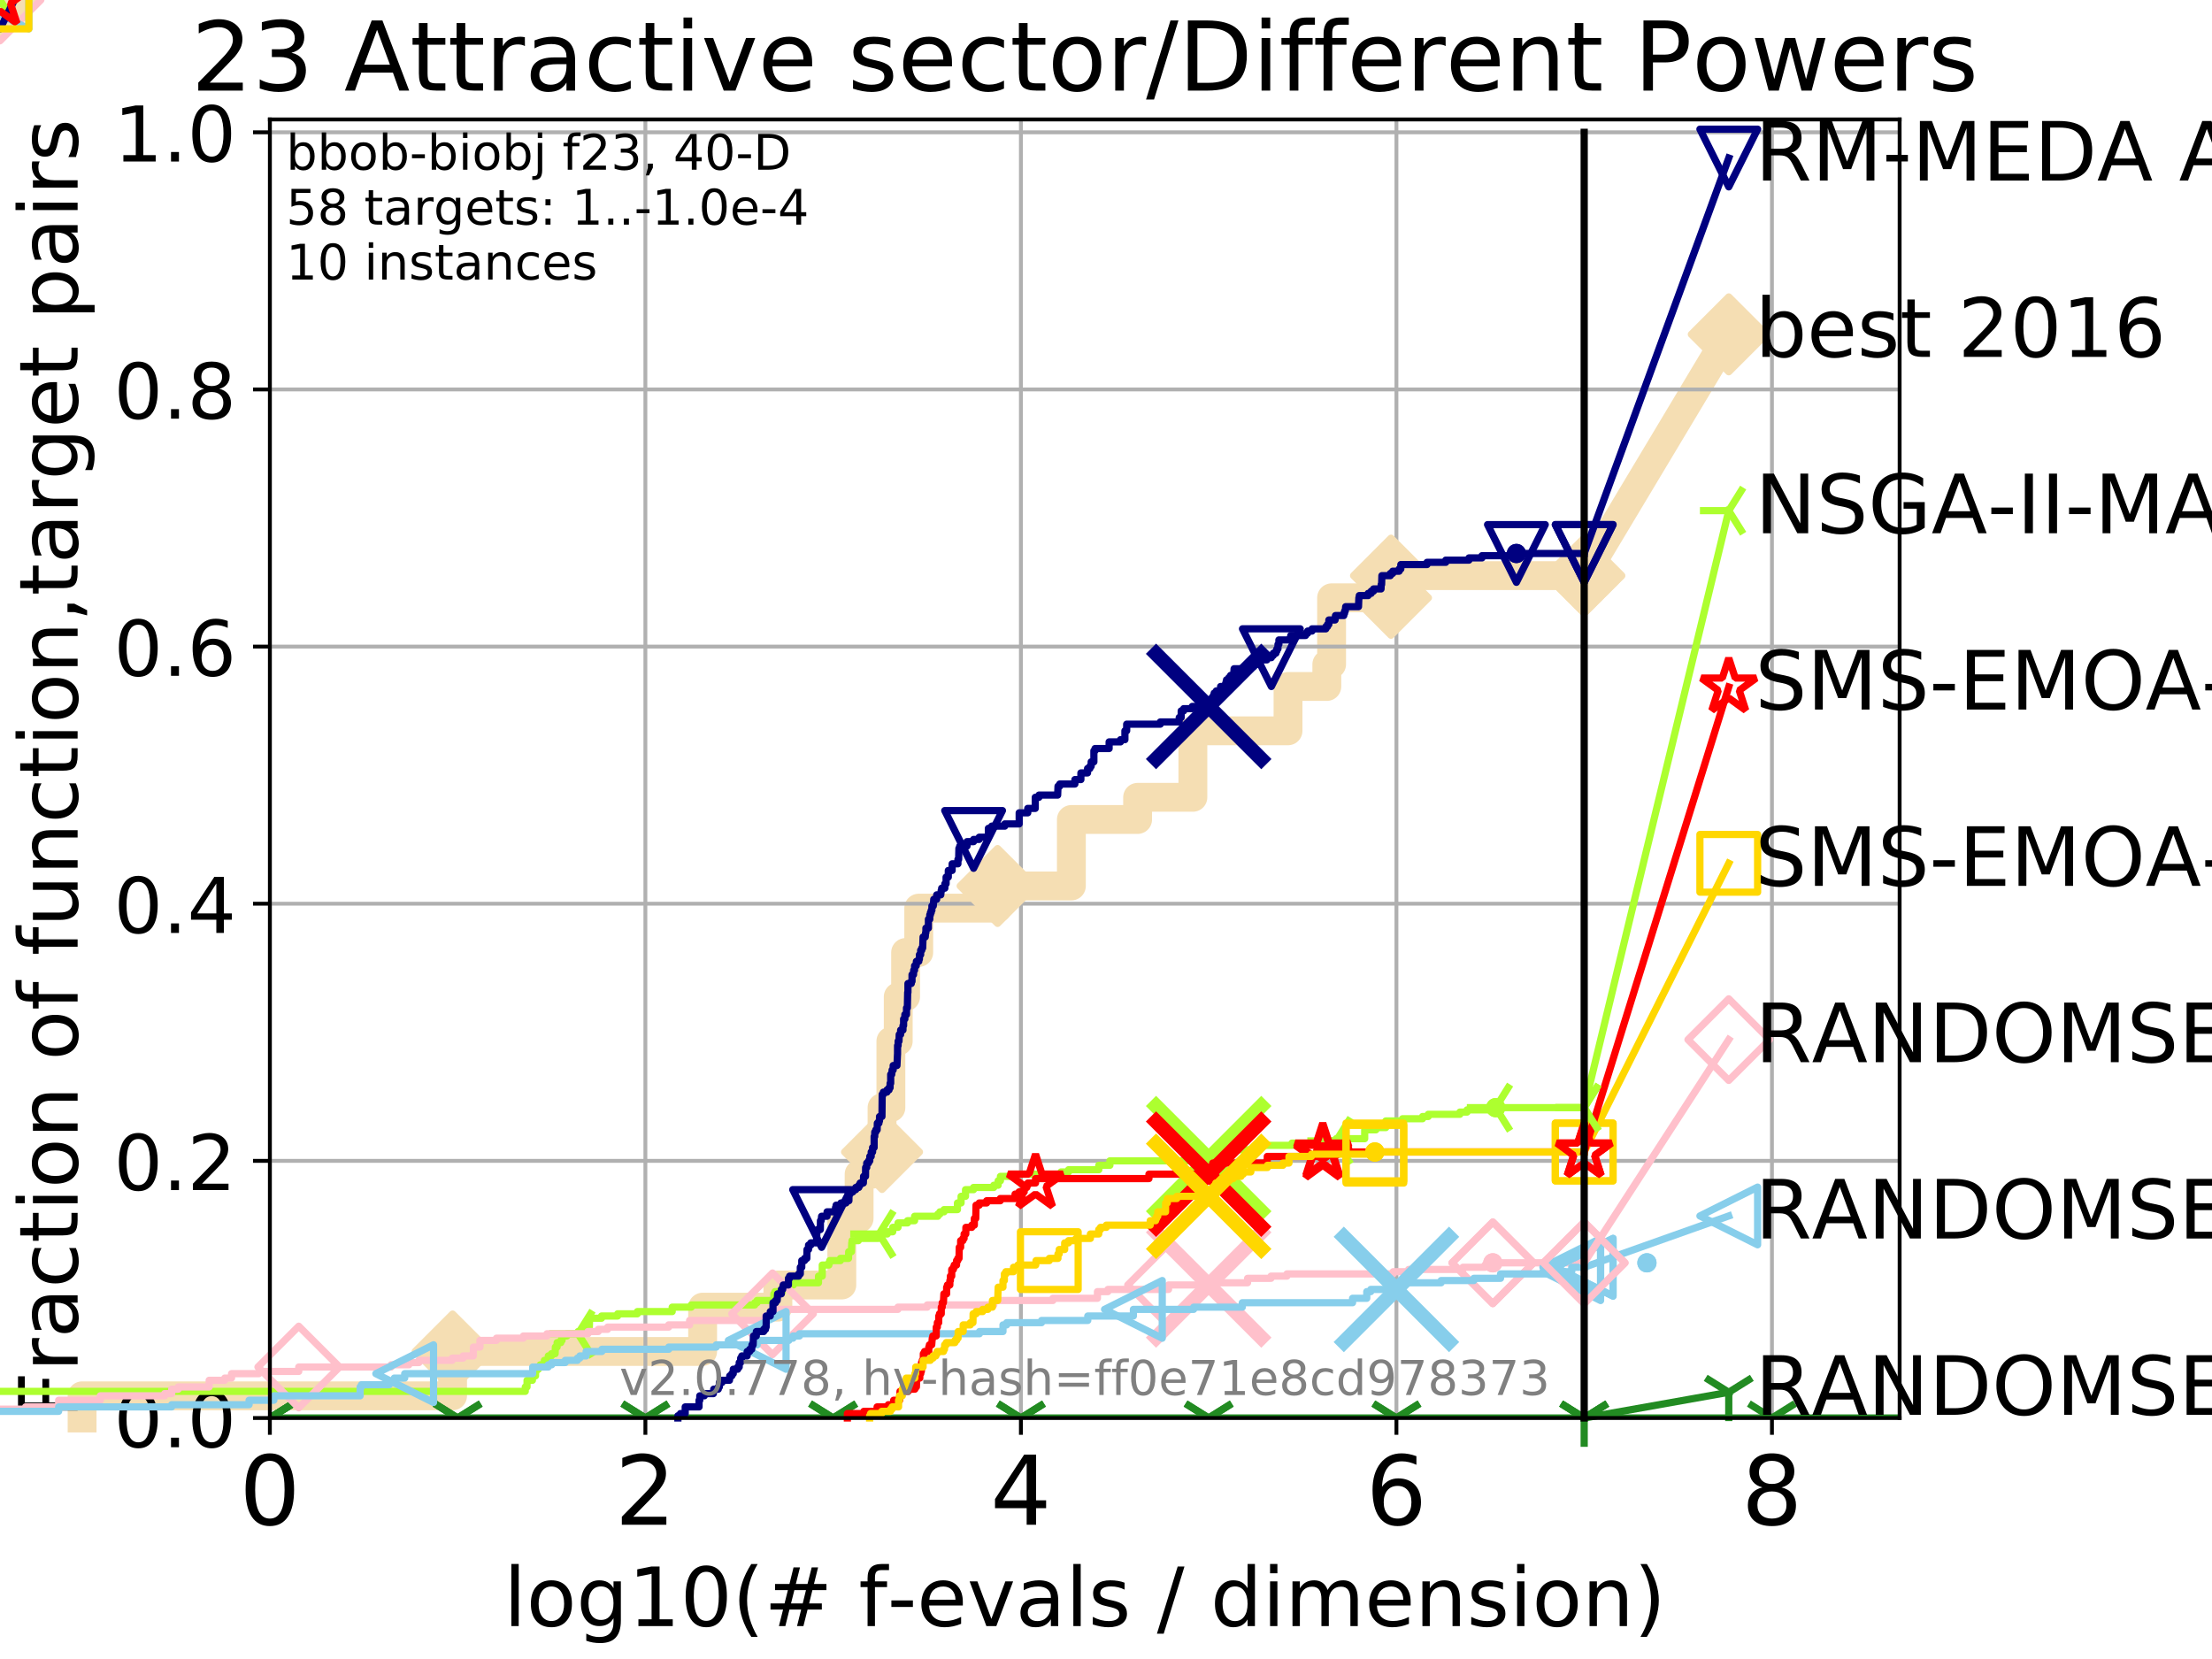 <?xml version="1.0" encoding="utf-8" standalone="no"?>
<!DOCTYPE svg PUBLIC "-//W3C//DTD SVG 1.1//EN"
  "http://www.w3.org/Graphics/SVG/1.1/DTD/svg11.dtd">
<!-- Created with matplotlib (http://matplotlib.org/) -->
<svg height="345pt" version="1.1" viewBox="0 0 460 345" width="460pt" xmlns="http://www.w3.org/2000/svg" xmlns:xlink="http://www.w3.org/1999/xlink">
 <defs>
  <style type="text/css">
*{stroke-linecap:butt;stroke-linejoin:round;}
  </style>
 </defs>
 <g id="figure_1">
  <g id="patch_1">
   <path d="M 0 345.6 
L 460.8 345.6 
L 460.8 0 
L 0 0 
z
" style="fill:#ffffff;"/>
  </g>
  <g id="axes_1">
   <g id="patch_2">
    <path d="M 56.12 294.88 
L 395.04 294.88 
L 395.04 24.84 
L 56.12 24.84 
z
" style="fill:#ffffff;"/>
   </g>
   <g id="line2d_1">
    <path d="M 17.074 294.88 
L 17.074 290.27 
L 94.117 290.27 
L 94.117 281.051 
L 146.116 281.051 
L 146.116 271.831 
L 161.764 271.831 
L 161.764 267.221 
L 175.062 267.221 
L 175.062 253.392 
L 178.658 253.392 
L 178.658 244.173 
L 181.447 244.173 
L 181.447 239.563 
L 183.425 239.563 
L 183.425 230.343 
L 185.265 230.343 
L 185.265 216.514 
L 186.794 216.514 
L 186.794 207.294 
L 188.326 207.294 
L 188.326 198.075 
L 191.057 198.075 
L 191.057 188.855 
L 207.456 188.855 
L 207.456 184.246 
L 222.799 184.246 
L 222.799 170.416 
L 236.576 170.416 
L 236.576 165.807 
L 248.067 165.807 
L 248.067 151.977 
L 267.853 151.977 
L 267.853 142.758 
L 275.92 142.758 
L 275.92 138.148 
L 276.914 138.148 
L 276.914 124.319 
L 289.267 124.319 
L 289.267 119.709 
L 329.442 119.709 
" style="fill:none;stroke:#f5deb3;stroke-linecap:square;stroke-width:6;"/>
   </g>
   <g id="line2d_2">
    <path d="M 0 0 
" style="fill:none;stroke:#f5deb3;stroke-linecap:square;stroke-width:6;"/>
    <defs>
     <path d="M -0 7.778 
L 7.778 0 
L 0 -7.778 
L -7.778 -0 
z
" id="me5d39e437b" style="stroke:#f5deb3;stroke-linejoin:miter;stroke-width:1.5;"/>
    </defs>
    <g>
     <use style="fill:#f5deb3;stroke:#f5deb3;stroke-linejoin:miter;stroke-width:1.5;" x="0" xlink:href="#me5d39e437b" y="0"/>
    </g>
   </g>
   <g id="line2d_3">
    <path d="M 329.442 119.709 
L 359.508 69.528 
" style="fill:none;stroke:#f5deb3;stroke-linecap:square;stroke-width:6;"/>
    <g>
     <use style="fill:#f5deb3;stroke:#f5deb3;stroke-linejoin:miter;stroke-width:1.5;" x="329.442" xlink:href="#me5d39e437b" y="119.709"/>
     <use style="fill:#f5deb3;stroke:#f5deb3;stroke-linejoin:miter;stroke-width:1.5;" x="359.508" xlink:href="#me5d39e437b" y="69.528"/>
    </g>
   </g>
   <g id="matplotlib.axis_1">
    <g id="xtick_1">
     <g id="line2d_4">
      <path clip-path="url(#p7e55b72a08)" d="M 56.12 294.88 
L 56.12 24.84 
" style="fill:none;stroke:#b0b0b0;stroke-linecap:square;stroke-width:0.8;"/>
     </g>
     <g id="line2d_5">
      <defs>
       <path d="M 0 0 
L 0 3.5 
" id="m93f85b5e44" style="stroke:#000000;stroke-width:0.8;"/>
      </defs>
      <g>
       <use style="stroke:#000000;stroke-width:0.8;" x="56.12" xlink:href="#m93f85b5e44" y="294.88"/>
      </g>
     </g>
     <g id="text_1">
      <!-- 0 -->
      <defs>
       <path d="M 31.781 66.406 
Q 24.172 66.406 20.328 58.906 
Q 16.5 51.422 16.5 36.375 
Q 16.5 21.391 20.328 13.891 
Q 24.172 6.391 31.781 6.391 
Q 39.453 6.391 43.281 13.891 
Q 47.125 21.391 47.125 36.375 
Q 47.125 51.422 43.281 58.906 
Q 39.453 66.406 31.781 66.406 
z
M 31.781 74.219 
Q 44.047 74.219 50.516 64.516 
Q 56.984 54.828 56.984 36.375 
Q 56.984 17.969 50.516 8.266 
Q 44.047 -1.422 31.781 -1.422 
Q 19.531 -1.422 13.062 8.266 
Q 6.594 17.969 6.594 36.375 
Q 6.594 54.828 13.062 64.516 
Q 19.531 74.219 31.781 74.219 
z
" id="DejaVuSans-30"/>
      </defs>
      <g transform="translate(49.758 317.077)scale(0.2 -0.2)">
       <use xlink:href="#DejaVuSans-30"/>
      </g>
     </g>
    </g>
    <g id="xtick_2">
     <g id="line2d_6">
      <path clip-path="url(#p7e55b72a08)" d="M 134.212 294.88 
L 134.212 24.84 
" style="fill:none;stroke:#b0b0b0;stroke-linecap:square;stroke-width:0.8;"/>
     </g>
     <g id="line2d_7">
      <g>
       <use style="stroke:#000000;stroke-width:0.8;" x="134.212" xlink:href="#m93f85b5e44" y="294.88"/>
      </g>
     </g>
     <g id="text_2">
      <!-- 2 -->
      <defs>
       <path d="M 19.188 8.297 
L 53.609 8.297 
L 53.609 0 
L 7.328 0 
L 7.328 8.297 
Q 12.938 14.109 22.625 23.891 
Q 32.328 33.688 34.812 36.531 
Q 39.547 41.844 41.422 45.531 
Q 43.312 49.219 43.312 52.781 
Q 43.312 58.594 39.234 62.25 
Q 35.156 65.922 28.609 65.922 
Q 23.969 65.922 18.812 64.312 
Q 13.672 62.703 7.812 59.422 
L 7.812 69.391 
Q 13.766 71.781 18.938 73 
Q 24.125 74.219 28.422 74.219 
Q 39.75 74.219 46.484 68.547 
Q 53.219 62.891 53.219 53.422 
Q 53.219 48.922 51.531 44.891 
Q 49.859 40.875 45.406 35.406 
Q 44.188 33.984 37.641 27.219 
Q 31.109 20.453 19.188 8.297 
z
" id="DejaVuSans-32"/>
      </defs>
      <g transform="translate(127.85 317.077)scale(0.2 -0.2)">
       <use xlink:href="#DejaVuSans-32"/>
      </g>
     </g>
    </g>
    <g id="xtick_3">
     <g id="line2d_8">
      <path clip-path="url(#p7e55b72a08)" d="M 212.304 294.88 
L 212.304 24.84 
" style="fill:none;stroke:#b0b0b0;stroke-linecap:square;stroke-width:0.8;"/>
     </g>
     <g id="line2d_9">
      <g>
       <use style="stroke:#000000;stroke-width:0.8;" x="212.304" xlink:href="#m93f85b5e44" y="294.88"/>
      </g>
     </g>
     <g id="text_3">
      <!-- 4 -->
      <defs>
       <path d="M 37.797 64.312 
L 12.891 25.391 
L 37.797 25.391 
z
M 35.203 72.906 
L 47.609 72.906 
L 47.609 25.391 
L 58.016 25.391 
L 58.016 17.188 
L 47.609 17.188 
L 47.609 0 
L 37.797 0 
L 37.797 17.188 
L 4.891 17.188 
L 4.891 26.703 
z
" id="DejaVuSans-34"/>
      </defs>
      <g transform="translate(205.942 317.077)scale(0.2 -0.2)">
       <use xlink:href="#DejaVuSans-34"/>
      </g>
     </g>
    </g>
    <g id="xtick_4">
     <g id="line2d_10">
      <path clip-path="url(#p7e55b72a08)" d="M 290.396 294.88 
L 290.396 24.84 
" style="fill:none;stroke:#b0b0b0;stroke-linecap:square;stroke-width:0.8;"/>
     </g>
     <g id="line2d_11">
      <g>
       <use style="stroke:#000000;stroke-width:0.8;" x="290.396" xlink:href="#m93f85b5e44" y="294.88"/>
      </g>
     </g>
     <g id="text_4">
      <!-- 6 -->
      <defs>
       <path d="M 33.016 40.375 
Q 26.375 40.375 22.484 35.828 
Q 18.609 31.297 18.609 23.391 
Q 18.609 15.531 22.484 10.953 
Q 26.375 6.391 33.016 6.391 
Q 39.656 6.391 43.531 10.953 
Q 47.406 15.531 47.406 23.391 
Q 47.406 31.297 43.531 35.828 
Q 39.656 40.375 33.016 40.375 
z
M 52.594 71.297 
L 52.594 62.312 
Q 48.875 64.062 45.094 64.984 
Q 41.312 65.922 37.594 65.922 
Q 27.828 65.922 22.672 59.328 
Q 17.531 52.734 16.797 39.406 
Q 19.672 43.656 24.016 45.922 
Q 28.375 48.188 33.594 48.188 
Q 44.578 48.188 50.953 41.516 
Q 57.328 34.859 57.328 23.391 
Q 57.328 12.156 50.688 5.359 
Q 44.047 -1.422 33.016 -1.422 
Q 20.359 -1.422 13.672 8.266 
Q 6.984 17.969 6.984 36.375 
Q 6.984 53.656 15.188 63.938 
Q 23.391 74.219 37.203 74.219 
Q 40.922 74.219 44.703 73.484 
Q 48.484 72.75 52.594 71.297 
z
" id="DejaVuSans-36"/>
      </defs>
      <g transform="translate(284.034 317.077)scale(0.2 -0.2)">
       <use xlink:href="#DejaVuSans-36"/>
      </g>
     </g>
    </g>
    <g id="xtick_5">
     <g id="line2d_12">
      <path clip-path="url(#p7e55b72a08)" d="M 368.488 294.88 
L 368.488 24.84 
" style="fill:none;stroke:#b0b0b0;stroke-linecap:square;stroke-width:0.8;"/>
     </g>
     <g id="line2d_13">
      <g>
       <use style="stroke:#000000;stroke-width:0.8;" x="368.488" xlink:href="#m93f85b5e44" y="294.88"/>
      </g>
     </g>
     <g id="text_5">
      <!-- 8 -->
      <defs>
       <path d="M 31.781 34.625 
Q 24.75 34.625 20.719 30.859 
Q 16.703 27.094 16.703 20.516 
Q 16.703 13.922 20.719 10.156 
Q 24.75 6.391 31.781 6.391 
Q 38.812 6.391 42.859 10.172 
Q 46.922 13.969 46.922 20.516 
Q 46.922 27.094 42.891 30.859 
Q 38.875 34.625 31.781 34.625 
z
M 21.922 38.812 
Q 15.578 40.375 12.031 44.719 
Q 8.5 49.078 8.5 55.328 
Q 8.5 64.062 14.719 69.141 
Q 20.953 74.219 31.781 74.219 
Q 42.672 74.219 48.875 69.141 
Q 55.078 64.062 55.078 55.328 
Q 55.078 49.078 51.531 44.719 
Q 48 40.375 41.703 38.812 
Q 48.828 37.156 52.797 32.312 
Q 56.781 27.484 56.781 20.516 
Q 56.781 9.906 50.312 4.234 
Q 43.844 -1.422 31.781 -1.422 
Q 19.734 -1.422 13.25 4.234 
Q 6.781 9.906 6.781 20.516 
Q 6.781 27.484 10.781 32.312 
Q 14.797 37.156 21.922 38.812 
z
M 18.312 54.391 
Q 18.312 48.734 21.844 45.562 
Q 25.391 42.391 31.781 42.391 
Q 38.141 42.391 41.719 45.562 
Q 45.312 48.734 45.312 54.391 
Q 45.312 60.062 41.719 63.234 
Q 38.141 66.406 31.781 66.406 
Q 25.391 66.406 21.844 63.234 
Q 18.312 60.062 18.312 54.391 
z
" id="DejaVuSans-38"/>
      </defs>
      <g transform="translate(362.126 317.077)scale(0.2 -0.2)">
       <use xlink:href="#DejaVuSans-38"/>
      </g>
     </g>
    </g>
    <g id="text_6">
     <!-- log10(# f-evals / dimension) -->
     <defs>
      <path d="M 9.422 75.984 
L 18.406 75.984 
L 18.406 0 
L 9.422 0 
z
" id="DejaVuSans-6c"/>
      <path d="M 30.609 48.391 
Q 23.391 48.391 19.188 42.75 
Q 14.984 37.109 14.984 27.297 
Q 14.984 17.484 19.156 11.844 
Q 23.344 6.203 30.609 6.203 
Q 37.797 6.203 41.984 11.859 
Q 46.188 17.531 46.188 27.297 
Q 46.188 37.016 41.984 42.703 
Q 37.797 48.391 30.609 48.391 
z
M 30.609 56 
Q 42.328 56 49.016 48.375 
Q 55.719 40.766 55.719 27.297 
Q 55.719 13.875 49.016 6.219 
Q 42.328 -1.422 30.609 -1.422 
Q 18.844 -1.422 12.172 6.219 
Q 5.516 13.875 5.516 27.297 
Q 5.516 40.766 12.172 48.375 
Q 18.844 56 30.609 56 
z
" id="DejaVuSans-6f"/>
      <path d="M 45.406 27.984 
Q 45.406 37.75 41.375 43.109 
Q 37.359 48.484 30.078 48.484 
Q 22.859 48.484 18.828 43.109 
Q 14.797 37.75 14.797 27.984 
Q 14.797 18.266 18.828 12.891 
Q 22.859 7.516 30.078 7.516 
Q 37.359 7.516 41.375 12.891 
Q 45.406 18.266 45.406 27.984 
z
M 54.391 6.781 
Q 54.391 -7.172 48.188 -13.984 
Q 42 -20.797 29.203 -20.797 
Q 24.469 -20.797 20.266 -20.094 
Q 16.062 -19.391 12.109 -17.922 
L 12.109 -9.188 
Q 16.062 -11.328 19.922 -12.344 
Q 23.781 -13.375 27.781 -13.375 
Q 36.625 -13.375 41.016 -8.766 
Q 45.406 -4.156 45.406 5.172 
L 45.406 9.625 
Q 42.625 4.781 38.281 2.391 
Q 33.938 0 27.875 0 
Q 17.828 0 11.672 7.656 
Q 5.516 15.328 5.516 27.984 
Q 5.516 40.672 11.672 48.328 
Q 17.828 56 27.875 56 
Q 33.938 56 38.281 53.609 
Q 42.625 51.219 45.406 46.391 
L 45.406 54.688 
L 54.391 54.688 
z
" id="DejaVuSans-67"/>
      <path d="M 12.406 8.297 
L 28.516 8.297 
L 28.516 63.922 
L 10.984 60.406 
L 10.984 69.391 
L 28.422 72.906 
L 38.281 72.906 
L 38.281 8.297 
L 54.391 8.297 
L 54.391 0 
L 12.406 0 
z
" id="DejaVuSans-31"/>
      <path d="M 31 75.875 
Q 24.469 64.656 21.281 53.656 
Q 18.109 42.672 18.109 31.391 
Q 18.109 20.125 21.312 9.062 
Q 24.516 -2 31 -13.188 
L 23.188 -13.188 
Q 15.875 -1.703 12.234 9.375 
Q 8.594 20.453 8.594 31.391 
Q 8.594 42.281 12.203 53.312 
Q 15.828 64.359 23.188 75.875 
z
" id="DejaVuSans-28"/>
      <path d="M 51.125 44 
L 36.922 44 
L 32.812 27.688 
L 47.125 27.688 
z
M 43.797 71.781 
L 38.719 51.516 
L 52.984 51.516 
L 58.109 71.781 
L 65.922 71.781 
L 60.891 51.516 
L 76.125 51.516 
L 76.125 44 
L 58.984 44 
L 54.984 27.688 
L 70.516 27.688 
L 70.516 20.219 
L 53.078 20.219 
L 48 0 
L 40.188 0 
L 45.219 20.219 
L 30.906 20.219 
L 25.875 0 
L 18.016 0 
L 23.094 20.219 
L 7.719 20.219 
L 7.719 27.688 
L 24.906 27.688 
L 29 44 
L 13.281 44 
L 13.281 51.516 
L 30.906 51.516 
L 35.891 71.781 
z
" id="DejaVuSans-23"/>
      <path id="DejaVuSans-20"/>
      <path d="M 37.109 75.984 
L 37.109 68.5 
L 28.516 68.5 
Q 23.688 68.5 21.797 66.547 
Q 19.922 64.594 19.922 59.516 
L 19.922 54.688 
L 34.719 54.688 
L 34.719 47.703 
L 19.922 47.703 
L 19.922 0 
L 10.891 0 
L 10.891 47.703 
L 2.297 47.703 
L 2.297 54.688 
L 10.891 54.688 
L 10.891 58.5 
Q 10.891 67.625 15.141 71.797 
Q 19.391 75.984 28.609 75.984 
z
" id="DejaVuSans-66"/>
      <path d="M 4.891 31.391 
L 31.203 31.391 
L 31.203 23.391 
L 4.891 23.391 
z
" id="DejaVuSans-2d"/>
      <path d="M 56.203 29.594 
L 56.203 25.203 
L 14.891 25.203 
Q 15.484 15.922 20.484 11.062 
Q 25.484 6.203 34.422 6.203 
Q 39.594 6.203 44.453 7.469 
Q 49.312 8.734 54.109 11.281 
L 54.109 2.781 
Q 49.266 0.734 44.188 -0.344 
Q 39.109 -1.422 33.891 -1.422 
Q 20.797 -1.422 13.156 6.188 
Q 5.516 13.812 5.516 26.812 
Q 5.516 40.234 12.766 48.109 
Q 20.016 56 32.328 56 
Q 43.359 56 49.781 48.891 
Q 56.203 41.797 56.203 29.594 
z
M 47.219 32.234 
Q 47.125 39.594 43.094 43.984 
Q 39.062 48.391 32.422 48.391 
Q 24.906 48.391 20.391 44.141 
Q 15.875 39.891 15.188 32.172 
z
" id="DejaVuSans-65"/>
      <path d="M 2.984 54.688 
L 12.5 54.688 
L 29.594 8.797 
L 46.688 54.688 
L 56.203 54.688 
L 35.688 0 
L 23.484 0 
z
" id="DejaVuSans-76"/>
      <path d="M 34.281 27.484 
Q 23.391 27.484 19.188 25 
Q 14.984 22.516 14.984 16.5 
Q 14.984 11.719 18.141 8.906 
Q 21.297 6.109 26.703 6.109 
Q 34.188 6.109 38.703 11.406 
Q 43.219 16.703 43.219 25.484 
L 43.219 27.484 
z
M 52.203 31.203 
L 52.203 0 
L 43.219 0 
L 43.219 8.297 
Q 40.141 3.328 35.547 0.953 
Q 30.953 -1.422 24.312 -1.422 
Q 15.922 -1.422 10.953 3.297 
Q 6 8.016 6 15.922 
Q 6 25.141 12.172 29.828 
Q 18.359 34.516 30.609 34.516 
L 43.219 34.516 
L 43.219 35.406 
Q 43.219 41.609 39.141 45 
Q 35.062 48.391 27.688 48.391 
Q 23 48.391 18.547 47.266 
Q 14.109 46.141 10.016 43.891 
L 10.016 52.203 
Q 14.938 54.109 19.578 55.047 
Q 24.219 56 28.609 56 
Q 40.484 56 46.344 49.844 
Q 52.203 43.703 52.203 31.203 
z
" id="DejaVuSans-61"/>
      <path d="M 44.281 53.078 
L 44.281 44.578 
Q 40.484 46.531 36.375 47.5 
Q 32.281 48.484 27.875 48.484 
Q 21.188 48.484 17.844 46.438 
Q 14.5 44.391 14.5 40.281 
Q 14.5 37.156 16.891 35.375 
Q 19.281 33.594 26.516 31.984 
L 29.594 31.297 
Q 39.156 29.25 43.188 25.516 
Q 47.219 21.781 47.219 15.094 
Q 47.219 7.469 41.188 3.016 
Q 35.156 -1.422 24.609 -1.422 
Q 20.219 -1.422 15.453 -0.562 
Q 10.688 0.297 5.422 2 
L 5.422 11.281 
Q 10.406 8.688 15.234 7.391 
Q 20.062 6.109 24.812 6.109 
Q 31.156 6.109 34.562 8.281 
Q 37.984 10.453 37.984 14.406 
Q 37.984 18.062 35.516 20.016 
Q 33.062 21.969 24.703 23.781 
L 21.578 24.516 
Q 13.234 26.266 9.516 29.906 
Q 5.812 33.547 5.812 39.891 
Q 5.812 47.609 11.281 51.797 
Q 16.75 56 26.812 56 
Q 31.781 56 36.172 55.266 
Q 40.578 54.547 44.281 53.078 
z
" id="DejaVuSans-73"/>
      <path d="M 25.391 72.906 
L 33.688 72.906 
L 8.297 -9.281 
L 0 -9.281 
z
" id="DejaVuSans-2f"/>
      <path d="M 45.406 46.391 
L 45.406 75.984 
L 54.391 75.984 
L 54.391 0 
L 45.406 0 
L 45.406 8.203 
Q 42.578 3.328 38.25 0.953 
Q 33.938 -1.422 27.875 -1.422 
Q 17.969 -1.422 11.734 6.484 
Q 5.516 14.406 5.516 27.297 
Q 5.516 40.188 11.734 48.094 
Q 17.969 56 27.875 56 
Q 33.938 56 38.25 53.625 
Q 42.578 51.266 45.406 46.391 
z
M 14.797 27.297 
Q 14.797 17.391 18.875 11.75 
Q 22.953 6.109 30.078 6.109 
Q 37.203 6.109 41.297 11.75 
Q 45.406 17.391 45.406 27.297 
Q 45.406 37.203 41.297 42.844 
Q 37.203 48.484 30.078 48.484 
Q 22.953 48.484 18.875 42.844 
Q 14.797 37.203 14.797 27.297 
z
" id="DejaVuSans-64"/>
      <path d="M 9.422 54.688 
L 18.406 54.688 
L 18.406 0 
L 9.422 0 
z
M 9.422 75.984 
L 18.406 75.984 
L 18.406 64.594 
L 9.422 64.594 
z
" id="DejaVuSans-69"/>
      <path d="M 52 44.188 
Q 55.375 50.25 60.062 53.125 
Q 64.75 56 71.094 56 
Q 79.641 56 84.281 50.016 
Q 88.922 44.047 88.922 33.016 
L 88.922 0 
L 79.891 0 
L 79.891 32.719 
Q 79.891 40.578 77.094 44.375 
Q 74.312 48.188 68.609 48.188 
Q 61.625 48.188 57.562 43.547 
Q 53.516 38.922 53.516 30.906 
L 53.516 0 
L 44.484 0 
L 44.484 32.719 
Q 44.484 40.625 41.703 44.406 
Q 38.922 48.188 33.109 48.188 
Q 26.219 48.188 22.156 43.531 
Q 18.109 38.875 18.109 30.906 
L 18.109 0 
L 9.078 0 
L 9.078 54.688 
L 18.109 54.688 
L 18.109 46.188 
Q 21.188 51.219 25.484 53.609 
Q 29.781 56 35.688 56 
Q 41.656 56 45.828 52.969 
Q 50 49.953 52 44.188 
z
" id="DejaVuSans-6d"/>
      <path d="M 54.891 33.016 
L 54.891 0 
L 45.906 0 
L 45.906 32.719 
Q 45.906 40.484 42.875 44.328 
Q 39.844 48.188 33.797 48.188 
Q 26.516 48.188 22.312 43.547 
Q 18.109 38.922 18.109 30.906 
L 18.109 0 
L 9.078 0 
L 9.078 54.688 
L 18.109 54.688 
L 18.109 46.188 
Q 21.344 51.125 25.703 53.562 
Q 30.078 56 35.797 56 
Q 45.219 56 50.047 50.172 
Q 54.891 44.344 54.891 33.016 
z
" id="DejaVuSans-6e"/>
      <path d="M 8.016 75.875 
L 15.828 75.875 
Q 23.141 64.359 26.781 53.312 
Q 30.422 42.281 30.422 31.391 
Q 30.422 20.453 26.781 9.375 
Q 23.141 -1.703 15.828 -13.188 
L 8.016 -13.188 
Q 14.5 -2 17.703 9.062 
Q 20.906 20.125 20.906 31.391 
Q 20.906 42.672 17.703 53.656 
Q 14.5 64.656 8.016 75.875 
z
" id="DejaVuSans-29"/>
     </defs>
     <g transform="translate(104.739 338.154)scale(0.17 -0.17)">
      <use xlink:href="#DejaVuSans-6c"/>
      <use x="27.783" xlink:href="#DejaVuSans-6f"/>
      <use x="88.965" xlink:href="#DejaVuSans-67"/>
      <use x="152.441" xlink:href="#DejaVuSans-31"/>
      <use x="216.064" xlink:href="#DejaVuSans-30"/>
      <use x="279.688" xlink:href="#DejaVuSans-28"/>
      <use x="318.701" xlink:href="#DejaVuSans-23"/>
      <use x="402.49" xlink:href="#DejaVuSans-20"/>
      <use x="434.277" xlink:href="#DejaVuSans-66"/>
      <use x="469.404" xlink:href="#DejaVuSans-2d"/>
      <use x="505.488" xlink:href="#DejaVuSans-65"/>
      <use x="567.012" xlink:href="#DejaVuSans-76"/>
      <use x="626.191" xlink:href="#DejaVuSans-61"/>
      <use x="687.471" xlink:href="#DejaVuSans-6c"/>
      <use x="715.254" xlink:href="#DejaVuSans-73"/>
      <use x="767.354" xlink:href="#DejaVuSans-20"/>
      <use x="799.141" xlink:href="#DejaVuSans-2f"/>
      <use x="832.832" xlink:href="#DejaVuSans-20"/>
      <use x="864.619" xlink:href="#DejaVuSans-64"/>
      <use x="928.096" xlink:href="#DejaVuSans-69"/>
      <use x="955.879" xlink:href="#DejaVuSans-6d"/>
      <use x="1053.291" xlink:href="#DejaVuSans-65"/>
      <use x="1114.814" xlink:href="#DejaVuSans-6e"/>
      <use x="1178.193" xlink:href="#DejaVuSans-73"/>
      <use x="1230.293" xlink:href="#DejaVuSans-69"/>
      <use x="1258.076" xlink:href="#DejaVuSans-6f"/>
      <use x="1319.258" xlink:href="#DejaVuSans-6e"/>
      <use x="1382.637" xlink:href="#DejaVuSans-29"/>
     </g>
    </g>
   </g>
   <g id="matplotlib.axis_2">
    <g id="ytick_1">
     <g id="line2d_14">
      <path clip-path="url(#p7e55b72a08)" d="M 56.12 294.88 
L 395.04 294.88 
" style="fill:none;stroke:#b0b0b0;stroke-linecap:square;stroke-width:0.8;"/>
     </g>
     <g id="line2d_15">
      <defs>
       <path d="M 0 0 
L -3.5 0 
" id="m09f3aca45e" style="stroke:#000000;stroke-width:0.8;"/>
      </defs>
      <g>
       <use style="stroke:#000000;stroke-width:0.8;" x="56.12" xlink:href="#m09f3aca45e" y="294.88"/>
      </g>
     </g>
     <g id="text_7">
      <!-- 0.0 -->
      <defs>
       <path d="M 10.688 12.406 
L 21 12.406 
L 21 0 
L 10.688 0 
z
" id="DejaVuSans-2e"/>
      </defs>
      <g transform="translate(23.675 300.959)scale(0.16 -0.16)">
       <use xlink:href="#DejaVuSans-30"/>
       <use x="63.623" xlink:href="#DejaVuSans-2e"/>
       <use x="95.41" xlink:href="#DejaVuSans-30"/>
      </g>
     </g>
    </g>
    <g id="ytick_2">
     <g id="line2d_16">
      <path clip-path="url(#p7e55b72a08)" d="M 56.12 241.407 
L 395.04 241.407 
" style="fill:none;stroke:#b0b0b0;stroke-linecap:square;stroke-width:0.8;"/>
     </g>
     <g id="line2d_17">
      <g>
       <use style="stroke:#000000;stroke-width:0.8;" x="56.12" xlink:href="#m09f3aca45e" y="241.407"/>
      </g>
     </g>
     <g id="text_8">
      <!-- 0.2 -->
      <g transform="translate(23.675 247.485)scale(0.16 -0.16)">
       <use xlink:href="#DejaVuSans-30"/>
       <use x="63.623" xlink:href="#DejaVuSans-2e"/>
       <use x="95.41" xlink:href="#DejaVuSans-32"/>
      </g>
     </g>
    </g>
    <g id="ytick_3">
     <g id="line2d_18">
      <path clip-path="url(#p7e55b72a08)" d="M 56.12 187.933 
L 395.04 187.933 
" style="fill:none;stroke:#b0b0b0;stroke-linecap:square;stroke-width:0.8;"/>
     </g>
     <g id="line2d_19">
      <g>
       <use style="stroke:#000000;stroke-width:0.8;" x="56.12" xlink:href="#m09f3aca45e" y="187.933"/>
      </g>
     </g>
     <g id="text_9">
      <!-- 0.4 -->
      <g transform="translate(23.675 194.012)scale(0.16 -0.16)">
       <use xlink:href="#DejaVuSans-30"/>
       <use x="63.623" xlink:href="#DejaVuSans-2e"/>
       <use x="95.41" xlink:href="#DejaVuSans-34"/>
      </g>
     </g>
    </g>
    <g id="ytick_4">
     <g id="line2d_20">
      <path clip-path="url(#p7e55b72a08)" d="M 56.12 134.46 
L 395.04 134.46 
" style="fill:none;stroke:#b0b0b0;stroke-linecap:square;stroke-width:0.8;"/>
     </g>
     <g id="line2d_21">
      <g>
       <use style="stroke:#000000;stroke-width:0.8;" x="56.12" xlink:href="#m09f3aca45e" y="134.46"/>
      </g>
     </g>
     <g id="text_10">
      <!-- 0.6 -->
      <g transform="translate(23.675 140.539)scale(0.16 -0.16)">
       <use xlink:href="#DejaVuSans-30"/>
       <use x="63.623" xlink:href="#DejaVuSans-2e"/>
       <use x="95.41" xlink:href="#DejaVuSans-36"/>
      </g>
     </g>
    </g>
    <g id="ytick_5">
     <g id="line2d_22">
      <path clip-path="url(#p7e55b72a08)" d="M 56.12 80.987 
L 395.04 80.987 
" style="fill:none;stroke:#b0b0b0;stroke-linecap:square;stroke-width:0.8;"/>
     </g>
     <g id="line2d_23">
      <g>
       <use style="stroke:#000000;stroke-width:0.8;" x="56.12" xlink:href="#m09f3aca45e" y="80.987"/>
      </g>
     </g>
     <g id="text_11">
      <!-- 0.8 -->
      <g transform="translate(23.675 87.066)scale(0.16 -0.16)">
       <use xlink:href="#DejaVuSans-30"/>
       <use x="63.623" xlink:href="#DejaVuSans-2e"/>
       <use x="95.41" xlink:href="#DejaVuSans-38"/>
      </g>
     </g>
    </g>
    <g id="ytick_6">
     <g id="line2d_24">
      <path clip-path="url(#p7e55b72a08)" d="M 56.12 27.514 
L 395.04 27.514 
" style="fill:none;stroke:#b0b0b0;stroke-linecap:square;stroke-width:0.8;"/>
     </g>
     <g id="line2d_25">
      <g>
       <use style="stroke:#000000;stroke-width:0.8;" x="56.12" xlink:href="#m09f3aca45e" y="27.514"/>
      </g>
     </g>
     <g id="text_12">
      <!-- 1.0 -->
      <g transform="translate(23.675 33.592)scale(0.16 -0.16)">
       <use xlink:href="#DejaVuSans-31"/>
       <use x="63.623" xlink:href="#DejaVuSans-2e"/>
       <use x="95.41" xlink:href="#DejaVuSans-30"/>
      </g>
     </g>
    </g>
    <g id="text_13">
     <!-- Fraction of function,target pairs -->
     <defs>
      <path d="M 9.812 72.906 
L 51.703 72.906 
L 51.703 64.594 
L 19.672 64.594 
L 19.672 43.109 
L 48.578 43.109 
L 48.578 34.812 
L 19.672 34.812 
L 19.672 0 
L 9.812 0 
z
" id="DejaVuSans-46"/>
      <path d="M 41.109 46.297 
Q 39.594 47.172 37.812 47.578 
Q 36.031 48 33.891 48 
Q 26.266 48 22.188 43.047 
Q 18.109 38.094 18.109 28.812 
L 18.109 0 
L 9.078 0 
L 9.078 54.688 
L 18.109 54.688 
L 18.109 46.188 
Q 20.953 51.172 25.484 53.578 
Q 30.031 56 36.531 56 
Q 37.453 56 38.578 55.875 
Q 39.703 55.766 41.062 55.516 
z
" id="DejaVuSans-72"/>
      <path d="M 48.781 52.594 
L 48.781 44.188 
Q 44.969 46.297 41.141 47.344 
Q 37.312 48.391 33.406 48.391 
Q 24.656 48.391 19.812 42.844 
Q 14.984 37.312 14.984 27.297 
Q 14.984 17.281 19.812 11.734 
Q 24.656 6.203 33.406 6.203 
Q 37.312 6.203 41.141 7.25 
Q 44.969 8.297 48.781 10.406 
L 48.781 2.094 
Q 45.016 0.344 40.984 -0.531 
Q 36.969 -1.422 32.422 -1.422 
Q 20.062 -1.422 12.781 6.344 
Q 5.516 14.109 5.516 27.297 
Q 5.516 40.672 12.859 48.328 
Q 20.219 56 33.016 56 
Q 37.156 56 41.109 55.141 
Q 45.062 54.297 48.781 52.594 
z
" id="DejaVuSans-63"/>
      <path d="M 18.312 70.219 
L 18.312 54.688 
L 36.812 54.688 
L 36.812 47.703 
L 18.312 47.703 
L 18.312 18.016 
Q 18.312 11.328 20.141 9.422 
Q 21.969 7.516 27.594 7.516 
L 36.812 7.516 
L 36.812 0 
L 27.594 0 
Q 17.188 0 13.234 3.875 
Q 9.281 7.766 9.281 18.016 
L 9.281 47.703 
L 2.688 47.703 
L 2.688 54.688 
L 9.281 54.688 
L 9.281 70.219 
z
" id="DejaVuSans-74"/>
      <path d="M 8.5 21.578 
L 8.5 54.688 
L 17.484 54.688 
L 17.484 21.922 
Q 17.484 14.156 20.5 10.266 
Q 23.531 6.391 29.594 6.391 
Q 36.859 6.391 41.078 11.031 
Q 45.312 15.672 45.312 23.688 
L 45.312 54.688 
L 54.297 54.688 
L 54.297 0 
L 45.312 0 
L 45.312 8.406 
Q 42.047 3.422 37.719 1 
Q 33.406 -1.422 27.688 -1.422 
Q 18.266 -1.422 13.375 4.438 
Q 8.5 10.297 8.5 21.578 
z
M 31.109 56 
z
" id="DejaVuSans-75"/>
      <path d="M 11.719 12.406 
L 22.016 12.406 
L 22.016 4 
L 14.016 -11.625 
L 7.719 -11.625 
L 11.719 4 
z
" id="DejaVuSans-2c"/>
      <path d="M 18.109 8.203 
L 18.109 -20.797 
L 9.078 -20.797 
L 9.078 54.688 
L 18.109 54.688 
L 18.109 46.391 
Q 20.953 51.266 25.266 53.625 
Q 29.594 56 35.594 56 
Q 45.562 56 51.781 48.094 
Q 58.016 40.188 58.016 27.297 
Q 58.016 14.406 51.781 6.484 
Q 45.562 -1.422 35.594 -1.422 
Q 29.594 -1.422 25.266 0.953 
Q 20.953 3.328 18.109 8.203 
z
M 48.688 27.297 
Q 48.688 37.203 44.609 42.844 
Q 40.531 48.484 33.406 48.484 
Q 26.266 48.484 22.188 42.844 
Q 18.109 37.203 18.109 27.297 
Q 18.109 17.391 22.188 11.75 
Q 26.266 6.109 33.406 6.109 
Q 40.531 6.109 44.609 11.75 
Q 48.688 17.391 48.688 27.297 
z
" id="DejaVuSans-70"/>
     </defs>
     <g transform="translate(16.14 294.999)rotate(-90)scale(0.17 -0.17)">
      <use xlink:href="#DejaVuSans-46"/>
      <use x="57.41" xlink:href="#DejaVuSans-72"/>
      <use x="98.523" xlink:href="#DejaVuSans-61"/>
      <use x="159.803" xlink:href="#DejaVuSans-63"/>
      <use x="214.783" xlink:href="#DejaVuSans-74"/>
      <use x="253.992" xlink:href="#DejaVuSans-69"/>
      <use x="281.775" xlink:href="#DejaVuSans-6f"/>
      <use x="342.957" xlink:href="#DejaVuSans-6e"/>
      <use x="406.336" xlink:href="#DejaVuSans-20"/>
      <use x="438.123" xlink:href="#DejaVuSans-6f"/>
      <use x="499.305" xlink:href="#DejaVuSans-66"/>
      <use x="534.51" xlink:href="#DejaVuSans-20"/>
      <use x="566.297" xlink:href="#DejaVuSans-66"/>
      <use x="601.502" xlink:href="#DejaVuSans-75"/>
      <use x="664.881" xlink:href="#DejaVuSans-6e"/>
      <use x="728.26" xlink:href="#DejaVuSans-63"/>
      <use x="783.24" xlink:href="#DejaVuSans-74"/>
      <use x="822.449" xlink:href="#DejaVuSans-69"/>
      <use x="850.232" xlink:href="#DejaVuSans-6f"/>
      <use x="911.414" xlink:href="#DejaVuSans-6e"/>
      <use x="974.793" xlink:href="#DejaVuSans-2c"/>
      <use x="1006.58" xlink:href="#DejaVuSans-74"/>
      <use x="1045.789" xlink:href="#DejaVuSans-61"/>
      <use x="1107.068" xlink:href="#DejaVuSans-72"/>
      <use x="1148.166" xlink:href="#DejaVuSans-67"/>
      <use x="1211.643" xlink:href="#DejaVuSans-65"/>
      <use x="1273.166" xlink:href="#DejaVuSans-74"/>
      <use x="1312.375" xlink:href="#DejaVuSans-20"/>
      <use x="1344.162" xlink:href="#DejaVuSans-70"/>
      <use x="1407.639" xlink:href="#DejaVuSans-61"/>
      <use x="1468.918" xlink:href="#DejaVuSans-69"/>
      <use x="1496.701" xlink:href="#DejaVuSans-72"/>
      <use x="1537.814" xlink:href="#DejaVuSans-73"/>
     </g>
    </g>
   </g>
   <g id="line2d_26">
    <defs>
     <path d="M 0 1.5 
C 0.398 1.5 0.779 1.342 1.061 1.061 
C 1.342 0.779 1.5 0.398 1.5 0 
C 1.5 -0.398 1.342 -0.779 1.061 -1.061 
C 0.779 -1.342 0.398 -1.5 0 -1.5 
C -0.398 -1.5 -0.779 -1.342 -1.061 -1.061 
C -1.342 -0.779 -1.5 -0.398 -1.5 0 
C -1.5 0.398 -1.342 0.779 -1.061 1.061 
C -0.779 1.342 -0.398 1.5 0 1.5 
z
" id="m08463feaad" style="stroke:#f5deb3;"/>
    </defs>
    <g>
     <use style="fill:#f5deb3;stroke:#f5deb3;" x="289.267" xlink:href="#m08463feaad" y="119.709"/>
     <use style="fill:#f5deb3;stroke:#f5deb3;" x="289.267" xlink:href="#m08463feaad" y="119.709"/>
    </g>
   </g>
   <g id="line2d_27">
    <g>
     <use style="fill:#f5deb3;stroke:#f5deb3;stroke-linejoin:miter;stroke-width:1.5;" x="94.117" xlink:href="#me5d39e437b" y="281.051"/>
     <use style="fill:#f5deb3;stroke:#f5deb3;stroke-linejoin:miter;stroke-width:1.5;" x="183.425" xlink:href="#me5d39e437b" y="239.563"/>
     <use style="fill:#f5deb3;stroke:#f5deb3;stroke-linejoin:miter;stroke-width:1.5;" x="207.456" xlink:href="#me5d39e437b" y="184.246"/>
     <use style="fill:#f5deb3;stroke:#f5deb3;stroke-linejoin:miter;stroke-width:1.5;" x="289.267" xlink:href="#me5d39e437b" y="124.319"/>
     <use style="fill:#f5deb3;stroke:#f5deb3;stroke-linejoin:miter;stroke-width:1.5;" x="289.267" xlink:href="#me5d39e437b" y="119.709"/>
     <use style="fill:#f5deb3;stroke:#f5deb3;stroke-linejoin:miter;stroke-width:1.5;" x="329.442" xlink:href="#me5d39e437b" y="119.709"/>
    </g>
   </g>
   <g id="line2d_28">
    <defs>
     <path d="M 0 1.5 
C 0.398 1.5 0.779 1.342 1.061 1.061 
C 1.342 0.779 1.5 0.398 1.5 0 
C 1.5 -0.398 1.342 -0.779 1.061 -1.061 
C 0.779 -1.342 0.398 -1.5 0 -1.5 
C -0.398 -1.5 -0.779 -1.342 -1.061 -1.061 
C -1.342 -0.779 -1.5 -0.398 -1.5 0 
C -1.5 0.398 -1.342 0.779 -1.061 1.061 
C -0.779 1.342 -0.398 1.5 0 1.5 
z
" id="m384cc704cb" style="stroke:#adff2f;"/>
    </defs>
    <g>
     <use style="fill:#adff2f;stroke:#adff2f;" x="311.037" xlink:href="#m384cc704cb" y="230.343"/>
     <use style="fill:#adff2f;stroke:#adff2f;" x="311.037" xlink:href="#m384cc704cb" y="230.343"/>
    </g>
   </g>
   <g id="line2d_29">
    <path d="M -1 289.348 
L 109.235 289.348 
L 109.235 288.426 
L 109.601 288.426 
L 109.601 287.043 
L 110.721 287.043 
L 110.721 286.121 
L 111.369 286.121 
L 111.369 285.199 
L 111.515 285.199 
L 111.515 284.739 
L 111.962 284.739 
L 111.962 284.278 
L 112.351 284.278 
L 112.351 283.817 
L 113.206 283.817 
L 113.206 282.895 
L 114.02 282.895 
L 114.02 281.973 
L 114.677 281.973 
L 114.677 281.512 
L 115.45 281.512 
L 115.489 280.129 
L 115.856 280.129 
L 115.856 279.207 
L 116.626 279.207 
L 116.626 278.746 
L 116.887 278.746 
L 116.887 277.824 
L 117.882 277.824 
L 117.882 277.363 
L 120.213 277.363 
L 120.213 276.902 
L 121.373 276.902 
L 121.373 275.98 
L 122.559 275.98 
L 122.618 274.136 
L 125.091 274.136 
L 125.091 273.675 
L 128.446 273.675 
L 128.446 273.214 
L 132.543 273.214 
L 132.543 272.753 
L 139.787 272.753 
L 139.787 271.831 
L 143.753 271.831 
L 143.753 271.37 
L 156.96 271.37 
L 156.96 270.909 
L 157.437 270.909 
L 157.437 270.448 
L 160.917 270.448 
L 160.917 269.065 
L 161.17 269.065 
L 161.17 268.604 
L 162.696 268.604 
L 162.806 267.221 
L 164.988 267.221 
L 164.988 266.76 
L 170.213 266.76 
L 170.213 265.378 
L 170.993 265.378 
L 170.993 263.073 
L 172.367 263.073 
L 172.367 262.612 
L 172.544 262.612 
L 172.544 262.151 
L 174.769 262.151 
L 174.769 261.69 
L 176.455 261.69 
L 176.488 260.307 
L 177.062 260.307 
L 177.126 258.463 
L 177.183 258.463 
L 177.183 258.002 
L 178.507 258.002 
L 178.507 257.541 
L 182.637 257.541 
L 182.637 257.08 
L 182.806 257.08 
L 182.806 256.619 
L 184.521 256.619 
L 184.521 256.158 
L 185.656 256.158 
L 185.656 255.236 
L 186.747 255.236 
L 186.747 254.314 
L 188.728 254.314 
L 188.728 253.853 
L 190.195 253.853 
L 190.195 252.931 
L 195.031 252.931 
L 195.031 252.47 
L 195.459 252.47 
L 195.459 252.009 
L 196.322 252.009 
L 196.322 251.548 
L 199.108 251.548 
L 199.108 250.165 
L 199.864 250.165 
L 199.864 248.782 
L 200.786 248.782 
L 200.786 247.399 
L 202.453 247.399 
L 202.453 246.938 
L 206.666 246.938 
L 206.666 246.477 
L 207.568 246.477 
L 207.568 245.556 
L 208.046 245.556 
L 208.046 244.634 
L 210.131 244.634 
L 210.131 244.173 
L 220.649 244.173 
L 220.649 243.712 
L 222.217 243.712 
L 222.217 243.251 
L 228.502 243.251 
L 228.502 242.329 
L 230.813 242.329 
L 230.813 241.407 
L 247.056 241.407 
L 247.056 240.946 
L 252.525 240.946 
L 252.525 240.485 
L 253.046 240.485 
L 253.046 240.024 
L 253.548 240.024 
L 253.548 239.563 
L 255.489 239.563 
L 255.489 239.102 
L 261.093 239.102 
L 261.093 238.18 
L 268.666 238.18 
L 268.666 237.719 
L 273.883 237.719 
L 273.883 237.258 
L 277.866 237.258 
L 277.866 236.797 
L 283.798 236.797 
L 283.798 234.953 
L 286.132 234.953 
L 286.132 234.492 
L 288.183 234.492 
L 288.183 233.109 
L 291.665 233.109 
L 291.665 232.648 
L 295.829 232.648 
L 295.829 232.187 
L 297.018 232.187 
L 297.018 231.726 
L 303.594 231.726 
L 303.594 231.265 
L 305.084 231.265 
L 305.084 230.804 
L 311.037 230.804 
L 311.037 230.343 
L 329.442 230.343 
L 329.442 230.343 
" style="fill:none;stroke:#adff2f;stroke-linecap:square;stroke-width:1.5;"/>
   </g>
   <g id="line2d_30">
    <defs>
     <path d="M 0 0 
L -6 -0 
M 0 0 
L 3 4.8 
M 0 0 
L 3 -4.8 
" id="m0b017c2ac4" style="stroke:#adff2f;stroke-width:1.5;"/>
    </defs>
    <g>
     <use style="fill:none;stroke:#adff2f;stroke-width:1.5;" x="120.213" xlink:href="#m0b017c2ac4" y="277.363"/>
     <use style="fill:none;stroke:#adff2f;stroke-width:1.5;" x="182.806" xlink:href="#m0b017c2ac4" y="256.619"/>
     <use style="fill:none;stroke:#adff2f;stroke-width:1.5;" x="277.866" xlink:href="#m0b017c2ac4" y="237.258"/>
     <use style="fill:none;stroke:#adff2f;stroke-width:1.5;" x="311.037" xlink:href="#m0b017c2ac4" y="230.343"/>
     <use style="fill:none;stroke:#adff2f;stroke-width:1.5;" x="329.442" xlink:href="#m0b017c2ac4" y="230.343"/>
    </g>
   </g>
   <g id="line2d_31">
    <path d="M 0 0 
" style="fill:none;stroke:#adff2f;stroke-linecap:square;stroke-width:1.5;"/>
    <g>
     <use style="fill:none;stroke:#adff2f;stroke-width:1.5;" x="0" xlink:href="#m0b017c2ac4" y="0"/>
    </g>
   </g>
   <g id="line2d_32">
    <path clip-path="url(#p7e55b72a08)" d="M 251.351 240.946 
" style="fill:none;stroke:#adff2f;stroke-linecap:square;stroke-width:1.5;"/>
    <defs>
     <path d="M -12 12 
L 12 -12 
M -12 -12 
L 12 12 
" id="m8044a9e1d6" style="stroke:#adff2f;stroke-width:3;"/>
    </defs>
    <g clip-path="url(#p7e55b72a08)">
     <use style="fill:#adff2f;stroke:#adff2f;stroke-width:3;" x="251.351" xlink:href="#m8044a9e1d6" y="240.946"/>
    </g>
   </g>
   <g id="line2d_33">
    <path clip-path="url(#p7e55b72a08)" d="M 56.12 294.88 
L 56.12 294.88 
L 56.12 294.88 
L 56.12 294.88 
L 395.04 294.88 
" style="fill:none;stroke:#228b22;stroke-linecap:square;stroke-width:1.5;"/>
   </g>
   <g id="line2d_34">
    <defs>
     <path d="M 0 0 
L 0 6 
M 0 0 
L 4.8 -3 
M 0 0 
L -4.8 -3 
" id="mb95baa8f57" style="stroke:#228b22;stroke-width:1.5;"/>
    </defs>
    <g clip-path="url(#p7e55b72a08)">
     <use style="fill:none;stroke:#228b22;stroke-width:1.5;" x="56.12" xlink:href="#mb95baa8f57" y="294.88"/>
     <use style="fill:none;stroke:#228b22;stroke-width:1.5;" x="56.12" xlink:href="#mb95baa8f57" y="294.88"/>
     <use style="fill:none;stroke:#228b22;stroke-width:1.5;" x="56.12" xlink:href="#mb95baa8f57" y="294.88"/>
     <use style="fill:none;stroke:#228b22;stroke-width:1.5;" x="56.12" xlink:href="#mb95baa8f57" y="294.88"/>
     <use style="fill:none;stroke:#228b22;stroke-width:1.5;" x="95.166" xlink:href="#mb95baa8f57" y="294.88"/>
     <use style="fill:none;stroke:#228b22;stroke-width:1.5;" x="95.166" xlink:href="#mb95baa8f57" y="294.88"/>
     <use style="fill:none;stroke:#228b22;stroke-width:1.5;" x="134.212" xlink:href="#mb95baa8f57" y="294.88"/>
     <use style="fill:none;stroke:#228b22;stroke-width:1.5;" x="134.212" xlink:href="#mb95baa8f57" y="294.88"/>
     <use style="fill:none;stroke:#228b22;stroke-width:1.5;" x="173.258" xlink:href="#mb95baa8f57" y="294.88"/>
     <use style="fill:none;stroke:#228b22;stroke-width:1.5;" x="173.258" xlink:href="#mb95baa8f57" y="294.88"/>
     <use style="fill:none;stroke:#228b22;stroke-width:1.5;" x="212.304" xlink:href="#mb95baa8f57" y="294.88"/>
     <use style="fill:none;stroke:#228b22;stroke-width:1.5;" x="212.304" xlink:href="#mb95baa8f57" y="294.88"/>
     <use style="fill:none;stroke:#228b22;stroke-width:1.5;" x="251.35" xlink:href="#mb95baa8f57" y="294.88"/>
     <use style="fill:none;stroke:#228b22;stroke-width:1.5;" x="251.35" xlink:href="#mb95baa8f57" y="294.88"/>
     <use style="fill:none;stroke:#228b22;stroke-width:1.5;" x="290.396" xlink:href="#mb95baa8f57" y="294.88"/>
     <use style="fill:none;stroke:#228b22;stroke-width:1.5;" x="290.396" xlink:href="#mb95baa8f57" y="294.88"/>
     <use style="fill:none;stroke:#228b22;stroke-width:1.5;" x="329.442" xlink:href="#mb95baa8f57" y="294.88"/>
     <use style="fill:none;stroke:#228b22;stroke-width:1.5;" x="329.442" xlink:href="#mb95baa8f57" y="294.88"/>
     <use style="fill:none;stroke:#228b22;stroke-width:1.5;" x="368.488" xlink:href="#mb95baa8f57" y="294.88"/>
    </g>
   </g>
   <g id="line2d_35">
    <path clip-path="url(#p7e55b72a08)" d="M 0 0 
" style="fill:none;stroke:#228b22;stroke-linecap:square;stroke-width:1.5;"/>
    <g clip-path="url(#p7e55b72a08)">
     <use style="fill:none;stroke:#228b22;stroke-width:1.5;" x="0" xlink:href="#mb95baa8f57" y="0"/>
    </g>
   </g>
   <g id="line2d_36">
    <defs>
     <path d="M 0 1.5 
C 0.398 1.5 0.779 1.342 1.061 1.061 
C 1.342 0.779 1.5 0.398 1.5 0 
C 1.5 -0.398 1.342 -0.779 1.061 -1.061 
C 0.779 -1.342 0.398 -1.5 0 -1.5 
C -0.398 -1.5 -0.779 -1.342 -1.061 -1.061 
C -1.342 -0.779 -1.5 -0.398 -1.5 0 
C -1.5 0.398 -1.342 0.779 -1.061 1.061 
C -0.779 1.342 -0.398 1.5 0 1.5 
z
" id="mc85fbf7d3a" style="stroke:#ffc0cb;"/>
    </defs>
    <g>
     <use style="fill:#ffc0cb;stroke:#ffc0cb;" x="310.441" xlink:href="#mc85fbf7d3a" y="262.612"/>
     <use style="fill:#ffc0cb;stroke:#ffc0cb;" x="310.441" xlink:href="#mc85fbf7d3a" y="262.612"/>
    </g>
   </g>
   <g id="line2d_37">
    <path d="M -1 293.036 
L 5.32 293.036 
L 5.32 292.575 
L 12.196 292.575 
L 12.196 291.192 
L 20.858 291.192 
L 20.858 290.27 
L 34.228 290.27 
L 34.228 289.809 
L 35.704 289.809 
L 35.704 288.887 
L 37.061 288.887 
L 37.061 288.426 
L 43.496 288.426 
L 43.496 287.043 
L 46.736 287.043 
L 46.736 286.582 
L 48.15 286.582 
L 48.15 285.66 
L 53.856 285.66 
L 53.856 285.199 
L 62.126 285.199 
L 62.126 284.278 
L 81.34 284.278 
L 81.34 283.817 
L 85.028 283.817 
L 85.028 283.356 
L 87.128 283.356 
L 87.128 282.895 
L 94.026 282.895 
L 94.026 282.434 
L 96.313 282.434 
L 96.313 281.973 
L 98.433 281.973 
L 98.433 280.129 
L 99.81 280.129 
L 99.81 278.746 
L 103.242 278.746 
L 103.242 278.285 
L 108.842 278.285 
L 108.842 277.824 
L 113.739 277.824 
L 113.739 277.363 
L 122.279 277.363 
L 122.279 276.902 
L 124.418 276.902 
L 124.418 276.441 
L 126.357 276.441 
L 126.357 275.98 
L 139.048 275.98 
L 139.048 275.519 
L 143.409 275.519 
L 143.409 274.597 
L 159.134 274.597 
L 159.134 273.675 
L 159.925 273.675 
L 159.925 273.214 
L 160.65 273.214 
L 160.65 272.292 
L 186.731 272.292 
L 186.731 271.831 
L 192.823 271.831 
L 192.823 271.37 
L 206.665 271.37 
L 206.665 270.448 
L 218.954 270.448 
L 218.954 269.987 
L 228.218 269.987 
L 228.218 268.604 
L 230.401 268.604 
L 230.401 268.143 
L 243.006 268.143 
L 243.006 267.221 
L 252.525 267.221 
L 252.525 266.76 
L 259.44 266.76 
L 259.44 265.838 
L 264.315 265.838 
L 264.315 265.378 
L 267.627 265.378 
L 267.627 264.917 
L 289.724 264.917 
L 289.724 264.456 
L 292.93 264.456 
L 292.93 263.995 
L 304.231 263.995 
L 304.231 263.534 
L 308.805 263.534 
L 308.805 263.073 
L 310.441 263.073 
L 310.441 262.612 
L 329.442 262.612 
" style="fill:none;stroke:#ffc0cb;stroke-linecap:square;stroke-width:1.5;"/>
   </g>
   <g id="line2d_38">
    <defs>
     <path d="M -0 8.485 
L 8.485 0 
L 0 -8.485 
L -8.485 -0 
z
" id="m408f350058" style="stroke:#ffc0cb;stroke-linejoin:miter;stroke-width:1.5;"/>
    </defs>
    <g>
     <use style="fill:none;stroke:#ffc0cb;stroke-linejoin:miter;stroke-width:1.5;" x="62.126" xlink:href="#m408f350058" y="284.278"/>
     <use style="fill:none;stroke:#ffc0cb;stroke-linejoin:miter;stroke-width:1.5;" x="160.65" xlink:href="#m408f350058" y="273.214"/>
     <use style="fill:none;stroke:#ffc0cb;stroke-linejoin:miter;stroke-width:1.5;" x="243.006" xlink:href="#m408f350058" y="267.221"/>
     <use style="fill:none;stroke:#ffc0cb;stroke-linejoin:miter;stroke-width:1.5;" x="310.441" xlink:href="#m408f350058" y="262.612"/>
     <use style="fill:none;stroke:#ffc0cb;stroke-linejoin:miter;stroke-width:1.5;" x="310.441" xlink:href="#m408f350058" y="262.612"/>
     <use style="fill:none;stroke:#ffc0cb;stroke-linejoin:miter;stroke-width:1.5;" x="329.442" xlink:href="#m408f350058" y="262.612"/>
    </g>
   </g>
   <g id="line2d_39">
    <path d="M 0 0 
" style="fill:none;stroke:#ffc0cb;stroke-linecap:square;stroke-width:1.5;"/>
    <g>
     <use style="fill:none;stroke:#ffc0cb;stroke-linejoin:miter;stroke-width:1.5;" x="0" xlink:href="#m408f350058" y="0"/>
    </g>
   </g>
   <g id="line2d_40">
    <path clip-path="url(#p7e55b72a08)" d="M 251.35 267.221 
" style="fill:none;stroke:#ffc0cb;stroke-linecap:square;stroke-width:1.5;"/>
    <defs>
     <path d="M -12 12 
L 12 -12 
M -12 -12 
L 12 12 
" id="me1697a6a80" style="stroke:#ffc0cb;stroke-width:3;"/>
    </defs>
    <g clip-path="url(#p7e55b72a08)">
     <use style="fill:#ffc0cb;stroke:#ffc0cb;stroke-width:3;" x="251.35" xlink:href="#me1697a6a80" y="267.221"/>
    </g>
   </g>
   <g id="line2d_41">
    <defs>
     <path d="M 0 1.5 
C 0.398 1.5 0.779 1.342 1.061 1.061 
C 1.342 0.779 1.5 0.398 1.5 0 
C 1.5 -0.398 1.342 -0.779 1.061 -1.061 
C 0.779 -1.342 0.398 -1.5 0 -1.5 
C -0.398 -1.5 -0.779 -1.342 -1.061 -1.061 
C -1.342 -0.779 -1.5 -0.398 -1.5 0 
C -1.5 0.398 -1.342 0.779 -1.061 1.061 
C -0.779 1.342 -0.398 1.5 0 1.5 
z
" id="m0aa123b232" style="stroke:#87ceeb;"/>
    </defs>
    <g>
     <use style="fill:#87ceeb;stroke:#87ceeb;" x="342.489" xlink:href="#m0aa123b232" y="262.612"/>
     <use style="fill:#87ceeb;stroke:#87ceeb;" x="342.489" xlink:href="#m0aa123b232" y="262.612"/>
    </g>
   </g>
   <g id="line2d_42">
    <path d="M -1 293.497 
L 12.196 293.497 
L 12.196 292.575 
L 35.704 292.575 
L 35.704 292.114 
L 51.798 292.114 
L 51.798 291.192 
L 56.947 291.192 
L 56.947 290.27 
L 74.89 290.27 
L 74.89 288.426 
L 75.168 288.426 
L 75.168 287.965 
L 80.953 287.965 
L 80.953 287.504 
L 81.998 287.504 
L 81.998 286.582 
L 84.158 286.582 
L 84.158 285.66 
L 110.772 285.66 
L 110.772 284.278 
L 114.006 284.278 
L 114.006 283.817 
L 114.73 283.817 
L 114.73 283.356 
L 117.546 283.356 
L 117.546 282.895 
L 120.067 282.895 
L 120.067 282.434 
L 120.586 282.434 
L 120.586 281.973 
L 121.889 281.973 
L 121.889 281.051 
L 125.164 281.051 
L 125.164 280.59 
L 139.073 280.59 
L 139.073 280.129 
L 148.959 280.129 
L 148.959 279.668 
L 157.466 279.668 
L 157.466 278.746 
L 164.054 278.746 
L 164.054 278.285 
L 164.91 278.285 
L 164.91 277.824 
L 166.256 277.824 
L 166.256 277.363 
L 203.69 277.363 
L 203.69 276.902 
L 208.576 276.902 
L 208.576 275.519 
L 209.349 275.519 
L 209.349 275.058 
L 216.603 275.058 
L 216.603 274.597 
L 226.211 274.597 
L 226.211 273.675 
L 235.697 273.675 
L 235.697 272.292 
L 248.227 272.292 
L 248.227 271.831 
L 258.347 271.831 
L 258.347 270.909 
L 281.277 270.909 
L 281.277 269.987 
L 284.229 269.987 
L 284.229 268.604 
L 285.059 268.604 
L 285.059 268.143 
L 290.624 268.143 
L 290.624 267.682 
L 291.751 267.682 
L 291.751 266.76 
L 299.691 266.76 
L 299.691 266.299 
L 306.495 266.299 
L 306.495 265.838 
L 312.042 265.838 
L 312.042 264.917 
L 322.355 264.917 
L 322.355 264.456 
L 326.853 264.456 
L 326.853 263.534 
L 329.442 263.534 
" style="fill:none;stroke:#87ceeb;stroke-linecap:square;stroke-width:1.5;"/>
   </g>
   <g id="line2d_43">
    <defs>
     <path d="M -6 -0 
L 6 6 
L 6 -6 
z
" id="ma30d3001a7" style="stroke:#87ceeb;stroke-linejoin:miter;stroke-width:1.5;"/>
    </defs>
    <g>
     <use style="fill:none;stroke:#87ceeb;stroke-linejoin:miter;stroke-width:1.5;" x="84.158" xlink:href="#ma30d3001a7" y="285.66"/>
     <use style="fill:none;stroke:#87ceeb;stroke-linejoin:miter;stroke-width:1.5;" x="157.466" xlink:href="#ma30d3001a7" y="278.746"/>
     <use style="fill:none;stroke:#87ceeb;stroke-linejoin:miter;stroke-width:1.5;" x="235.697" xlink:href="#ma30d3001a7" y="272.292"/>
     <use style="fill:none;stroke:#87ceeb;stroke-linejoin:miter;stroke-width:1.5;" x="326.853" xlink:href="#ma30d3001a7" y="264.456"/>
     <use style="fill:none;stroke:#87ceeb;stroke-linejoin:miter;stroke-width:1.5;" x="326.853" xlink:href="#ma30d3001a7" y="263.534"/>
     <use style="fill:none;stroke:#87ceeb;stroke-linejoin:miter;stroke-width:1.5;" x="329.442" xlink:href="#ma30d3001a7" y="263.534"/>
    </g>
   </g>
   <g id="line2d_44">
    <path d="M 0 0 
" style="fill:none;stroke:#87ceeb;stroke-linecap:square;stroke-width:1.5;"/>
    <g>
     <use style="fill:none;stroke:#87ceeb;stroke-linejoin:miter;stroke-width:1.5;" x="0" xlink:href="#ma30d3001a7" y="0"/>
    </g>
   </g>
   <g id="line2d_45">
    <path clip-path="url(#p7e55b72a08)" d="M 290.396 268.143 
" style="fill:none;stroke:#87ceeb;stroke-linecap:square;stroke-width:1.5;"/>
    <defs>
     <path d="M -12 12 
L 12 -12 
M -12 -12 
L 12 12 
" id="m24ec7b0354" style="stroke:#87ceeb;stroke-width:3;"/>
    </defs>
    <g clip-path="url(#p7e55b72a08)">
     <use style="fill:#87ceeb;stroke:#87ceeb;stroke-width:3;" x="290.396" xlink:href="#m24ec7b0354" y="268.143"/>
    </g>
   </g>
   <g id="line2d_46">
    <defs>
     <path d="M 0 1.5 
C 0.398 1.5 0.779 1.342 1.061 1.061 
C 1.342 0.779 1.5 0.398 1.5 0 
C 1.5 -0.398 1.342 -0.779 1.061 -1.061 
C 0.779 -1.342 0.398 -1.5 0 -1.5 
C -0.398 -1.5 -0.779 -1.342 -1.061 -1.061 
C -1.342 -0.779 -1.5 -0.398 -1.5 0 
C -1.5 0.398 -1.342 0.779 -1.061 1.061 
C -0.779 1.342 -0.398 1.5 0 1.5 
z
" id="mc5346e2bcd" style="stroke:#000080;"/>
    </defs>
    <g>
     <use style="fill:#000080;stroke:#000080;" x="315.347" xlink:href="#mc5346e2bcd" y="115.099"/>
     <use style="fill:#000080;stroke:#000080;" x="315.347" xlink:href="#mc5346e2bcd" y="115.099"/>
    </g>
   </g>
   <g id="line2d_47">
    <path d="M 140.971 294.88 
L 140.971 294.419 
L 141.501 294.419 
L 141.501 293.958 
L 142.492 293.958 
L 142.492 292.575 
L 145.371 292.575 
L 145.371 291.192 
L 145.524 291.192 
L 145.524 290.27 
L 146.469 290.27 
L 146.469 289.809 
L 148.355 289.809 
L 148.421 288.887 
L 149.369 288.887 
L 149.369 288.426 
L 149.592 288.426 
L 149.592 287.504 
L 150.136 287.504 
L 150.136 287.043 
L 151.701 287.043 
L 151.756 286.121 
L 152.185 286.121 
L 152.185 285.66 
L 152.485 285.66 
L 152.485 284.739 
L 153.41 284.739 
L 153.41 284.278 
L 153.724 284.278 
L 153.724 283.356 
L 154.027 283.356 
L 154.027 282.434 
L 154.262 282.434 
L 154.262 281.973 
L 155.379 281.973 
L 155.379 281.051 
L 155.909 281.051 
L 155.909 280.59 
L 156.328 280.59 
L 156.382 279.668 
L 156.618 279.668 
L 156.689 277.824 
L 157.282 277.824 
L 157.282 276.902 
L 158.816 276.902 
L 158.816 276.441 
L 159.193 276.441 
L 159.193 275.98 
L 159.322 275.98 
L 159.331 273.675 
L 160.185 273.675 
L 160.185 272.753 
L 160.75 272.753 
L 160.75 270.909 
L 161.287 270.909 
L 161.287 270.448 
L 161.613 270.448 
L 161.711 269.065 
L 162.486 269.065 
L 162.486 268.143 
L 162.764 268.143 
L 162.873 267.221 
L 163.959 267.221 
L 163.959 265.838 
L 164.205 265.838 
L 164.205 265.378 
L 166.088 265.378 
L 166.088 264.917 
L 166.428 264.917 
L 166.428 263.534 
L 166.732 263.534 
L 166.732 262.151 
L 167.315 262.151 
L 167.315 261.69 
L 167.781 261.69 
L 167.824 259.846 
L 168.14 259.846 
L 168.14 258.924 
L 168.601 258.924 
L 168.601 258.463 
L 169.82 258.463 
L 169.868 256.158 
L 169.977 256.158 
L 169.977 255.697 
L 170.596 255.697 
L 170.616 253.853 
L 170.765 253.853 
L 170.857 252.931 
L 171.993 252.931 
L 171.993 252.009 
L 173.708 252.009 
L 173.763 251.087 
L 173.875 251.087 
L 173.875 250.626 
L 174.875 250.626 
L 174.875 250.165 
L 175.936 250.165 
L 175.936 249.704 
L 176.538 249.704 
L 176.549 248.321 
L 176.789 248.321 
L 176.789 247.86 
L 177.359 247.86 
L 177.359 247.399 
L 177.96 247.399 
L 177.96 246.938 
L 178.593 246.938 
L 178.593 246.477 
L 178.87 246.477 
L 178.87 246.016 
L 179.54 246.016 
L 179.585 244.634 
L 179.989 244.634 
L 180.011 242.79 
L 180.241 242.79 
L 180.241 241.868 
L 180.61 241.868 
L 180.61 241.407 
L 180.878 241.407 
L 180.878 240.485 
L 181.171 240.485 
L 181.171 239.563 
L 181.459 239.563 
L 181.459 238.641 
L 181.78 238.641 
L 181.78 236.336 
L 181.91 236.336 
L 181.91 235.414 
L 182.131 235.414 
L 182.131 234.953 
L 182.41 234.953 
L 182.446 233.57 
L 182.78 233.57 
L 182.78 233.109 
L 182.898 233.109 
L 182.898 232.187 
L 183.41 232.187 
L 183.459 227.577 
L 183.699 227.577 
L 183.699 227.116 
L 184.452 227.116 
L 184.452 226.655 
L 184.884 226.655 
L 184.884 226.195 
L 185.102 226.195 
L 185.102 225.273 
L 185.225 225.273 
L 185.225 223.429 
L 185.445 223.429 
L 185.521 222.507 
L 185.739 222.507 
L 185.739 221.585 
L 186.529 221.585 
L 186.635 219.28 
L 186.646 219.28 
L 186.655 217.436 
L 186.771 217.436 
L 186.771 216.514 
L 186.958 216.514 
L 186.998 215.131 
L 187.293 215.131 
L 187.293 214.209 
L 187.779 214.209 
L 187.779 213.287 
L 187.909 213.287 
L 187.909 211.904 
L 188.172 211.904 
L 188.172 210.982 
L 188.512 210.982 
L 188.512 209.599 
L 188.689 209.599 
L 188.757 206.373 
L 188.814 206.373 
L 188.814 204.529 
L 189.51 204.529 
L 189.51 204.068 
L 189.661 204.068 
L 189.661 202.685 
L 189.972 202.685 
L 190.007 201.763 
L 190.19 201.763 
L 190.19 200.841 
L 190.529 200.841 
L 190.568 199.919 
L 191.074 199.919 
L 191.074 199.458 
L 191.197 199.458 
L 191.197 198.536 
L 191.455 198.536 
L 191.455 197.614 
L 191.687 197.614 
L 191.687 197.153 
L 191.874 197.153 
L 191.959 194.848 
L 192.411 194.848 
L 192.487 193.926 
L 192.548 193.926 
L 192.548 193.004 
L 193.066 193.004 
L 193.066 191.16 
L 193.352 191.16 
L 193.352 190.238 
L 193.485 190.238 
L 193.485 189.777 
L 193.645 189.777 
L 193.645 189.316 
L 193.795 189.316 
L 193.795 188.394 
L 194.084 188.394 
L 194.184 187.012 
L 194.791 187.012 
L 194.791 186.09 
L 195.644 186.09 
L 195.728 185.168 
L 195.828 185.168 
L 195.828 184.707 
L 196.486 184.707 
L 196.486 183.785 
L 196.747 183.785 
L 196.747 182.402 
L 197.205 182.402 
L 197.205 181.019 
L 198.004 181.019 
L 198.004 179.636 
L 199.206 179.636 
L 199.206 178.714 
L 199.361 178.714 
L 199.411 176.409 
L 199.586 176.409 
L 199.586 175.948 
L 201.098 175.948 
L 201.098 175.026 
L 202.465 175.026 
L 202.465 174.565 
L 203.632 174.565 
L 203.632 174.104 
L 205.539 174.104 
L 205.539 172.26 
L 206.233 172.26 
L 206.233 171.799 
L 208.951 171.799 
L 208.951 171.338 
L 211.945 171.338 
L 211.945 169.033 
L 213.73 169.033 
L 213.73 168.111 
L 215.289 168.111 
L 215.289 165.807 
L 216.059 165.807 
L 216.059 165.346 
L 219.948 165.346 
L 220.02 163.502 
L 220.375 163.502 
L 220.375 163.041 
L 223.532 163.041 
L 223.532 162.119 
L 224.779 162.119 
L 224.779 160.736 
L 226.163 160.736 
L 226.163 159.814 
L 226.651 159.814 
L 226.651 159.353 
L 226.916 159.353 
L 226.916 158.431 
L 227.481 158.431 
L 227.481 156.126 
L 227.722 156.126 
L 227.722 155.665 
L 230.648 155.665 
L 230.648 154.282 
L 233.017 154.282 
L 233.017 153.821 
L 233.932 153.821 
L 233.932 151.977 
L 234.301 151.977 
L 234.301 150.594 
L 241.296 150.594 
L 241.296 150.133 
L 245.227 150.133 
L 245.227 149.211 
L 245.638 149.211 
L 245.638 147.829 
L 246.159 147.829 
L 246.159 147.368 
L 247.927 147.368 
L 247.927 146.907 
L 251.722 146.907 
L 251.799 145.985 
L 251.885 145.985 
L 251.885 145.524 
L 252.065 145.524 
L 252.065 145.063 
L 252.338 145.063 
L 252.338 144.602 
L 252.496 144.602 
L 252.496 144.141 
L 252.934 144.141 
L 252.934 143.68 
L 253.822 143.68 
L 253.832 142.758 
L 254.902 142.758 
L 254.953 141.836 
L 255.063 141.836 
L 255.063 141.375 
L 255.551 141.375 
L 255.551 140.914 
L 255.907 140.914 
L 255.907 140.453 
L 256.54 140.453 
L 256.638 139.07 
L 258.812 139.07 
L 258.812 138.609 
L 260.706 138.609 
L 260.706 138.148 
L 261.479 138.148 
L 261.479 137.226 
L 263.454 137.226 
L 263.454 136.765 
L 264.385 136.765 
L 264.385 136.304 
L 264.787 136.304 
L 264.787 135.843 
L 265.335 135.843 
L 265.335 135.382 
L 265.535 135.382 
L 265.535 134.921 
L 265.761 134.921 
L 265.761 133.999 
L 265.953 133.999 
L 265.953 133.077 
L 268.281 133.077 
L 268.281 132.616 
L 268.42 132.616 
L 268.42 132.155 
L 271.499 132.155 
L 271.499 131.694 
L 271.931 131.694 
L 271.931 131.233 
L 272.847 131.233 
L 272.847 130.772 
L 275.721 130.772 
L 275.721 130.311 
L 276.065 130.311 
L 276.065 129.85 
L 276.343 129.85 
L 276.343 128.928 
L 277.643 128.928 
L 277.723 128.007 
L 279.453 128.007 
L 279.453 127.546 
L 279.614 127.546 
L 279.614 127.085 
L 279.755 127.085 
L 279.84 126.163 
L 282.51 126.163 
L 282.584 124.319 
L 282.667 124.319 
L 282.667 123.858 
L 284.513 123.858 
L 284.513 123.397 
L 285.15 123.397 
L 285.15 122.936 
L 285.637 122.936 
L 285.637 122.475 
L 287.198 122.475 
L 287.226 121.553 
L 287.316 121.553 
L 287.371 119.709 
L 289.131 119.709 
L 289.131 119.248 
L 289.62 119.248 
L 289.62 118.787 
L 290.962 118.787 
L 290.962 118.326 
L 291.309 118.326 
L 291.309 117.404 
L 296.759 117.404 
L 296.759 116.943 
L 300.652 116.943 
L 300.652 116.482 
L 305.48 116.482 
L 305.48 116.021 
L 308.187 116.021 
L 308.187 115.56 
L 315.347 115.56 
L 315.347 115.099 
L 329.442 115.099 
L 329.442 115.099 
" style="fill:none;stroke:#000080;stroke-linecap:square;stroke-width:1.5;"/>
   </g>
   <g id="line2d_48">
    <defs>
     <path d="M -0 6 
L 6 -6 
L -6 -6 
z
" id="m4534963587" style="stroke:#000080;stroke-linejoin:miter;stroke-width:1.5;"/>
    </defs>
    <g>
     <use style="fill:none;stroke:#000080;stroke-linejoin:miter;stroke-width:1.5;" x="170.857" xlink:href="#m4534963587" y="253.392"/>
     <use style="fill:none;stroke:#000080;stroke-linejoin:miter;stroke-width:1.5;" x="202.465" xlink:href="#m4534963587" y="174.565"/>
     <use style="fill:none;stroke:#000080;stroke-linejoin:miter;stroke-width:1.5;" x="264.385" xlink:href="#m4534963587" y="136.765"/>
     <use style="fill:none;stroke:#000080;stroke-linejoin:miter;stroke-width:1.5;" x="315.347" xlink:href="#m4534963587" y="115.099"/>
     <use style="fill:none;stroke:#000080;stroke-linejoin:miter;stroke-width:1.5;" x="329.442" xlink:href="#m4534963587" y="115.099"/>
    </g>
   </g>
   <g id="line2d_49">
    <path d="M 0 0 
" style="fill:none;stroke:#000080;stroke-linecap:square;stroke-width:1.5;"/>
    <g>
     <use style="fill:none;stroke:#000080;stroke-linejoin:miter;stroke-width:1.5;" x="0" xlink:href="#m4534963587" y="0"/>
    </g>
   </g>
   <g id="line2d_50">
    <path clip-path="url(#p7e55b72a08)" d="M 251.35 146.907 
" style="fill:none;stroke:#000080;stroke-linecap:square;stroke-width:1.5;"/>
    <defs>
     <path d="M -12 12 
L 12 -12 
M -12 -12 
L 12 12 
" id="m1d7953b365" style="stroke:#000080;stroke-width:3;"/>
    </defs>
    <g clip-path="url(#p7e55b72a08)">
     <use style="fill:#000080;stroke:#000080;stroke-width:3;" x="251.35" xlink:href="#m1d7953b365" y="146.907"/>
    </g>
   </g>
   <g id="line2d_51">
    <defs>
     <path d="M 0 1.5 
C 0.398 1.5 0.779 1.342 1.061 1.061 
C 1.342 0.779 1.5 0.398 1.5 0 
C 1.5 -0.398 1.342 -0.779 1.061 -1.061 
C 0.779 -1.342 0.398 -1.5 0 -1.5 
C -0.398 -1.5 -0.779 -1.342 -1.061 -1.061 
C -1.342 -0.779 -1.5 -0.398 -1.5 0 
C -1.5 0.398 -1.342 0.779 -1.061 1.061 
C -0.779 1.342 -0.398 1.5 0 1.5 
z
" id="m0e948ae8ac" style="stroke:#ff0000;"/>
    </defs>
    <g>
     <use style="fill:#ff0000;stroke:#ff0000;" x="275.076" xlink:href="#m0e948ae8ac" y="239.563"/>
     <use style="fill:#ff0000;stroke:#ff0000;" x="275.076" xlink:href="#m0e948ae8ac" y="239.563"/>
    </g>
   </g>
   <g id="line2d_52">
    <path d="M 176.215 294.88 
L 176.215 293.958 
L 179.641 293.958 
L 179.641 293.497 
L 182.397 293.497 
L 182.397 292.575 
L 184.735 292.575 
L 184.735 292.114 
L 185.842 292.114 
L 185.842 291.192 
L 187.093 291.192 
L 187.161 289.348 
L 188.872 289.348 
L 188.872 288.887 
L 190.256 288.887 
L 190.256 288.426 
L 190.572 288.426 
L 190.656 286.582 
L 191.28 286.582 
L 191.28 285.66 
L 191.478 285.66 
L 191.478 285.199 
L 191.605 285.199 
L 191.633 283.356 
L 191.79 283.356 
L 191.79 282.895 
L 192.011 282.895 
L 192.011 281.512 
L 192.269 281.512 
L 192.269 281.051 
L 193.146 281.051 
L 193.146 280.129 
L 193.273 280.129 
L 193.273 279.668 
L 193.758 279.668 
L 193.868 278.285 
L 193.98 278.285 
L 193.98 277.824 
L 194.689 277.824 
L 194.699 275.98 
L 194.924 275.98 
L 194.924 275.058 
L 195.209 275.058 
L 195.219 273.675 
L 195.368 273.675 
L 195.368 273.214 
L 195.74 273.214 
L 195.747 271.831 
L 195.937 271.831 
L 195.937 270.909 
L 196.187 270.909 
L 196.286 269.065 
L 196.858 269.065 
L 196.858 267.682 
L 197.021 267.682 
L 197.021 267.221 
L 197.527 267.221 
L 197.527 266.299 
L 197.64 266.299 
L 197.64 265.378 
L 197.917 265.378 
L 197.917 263.995 
L 198.256 263.995 
L 198.256 263.534 
L 198.433 263.534 
L 198.433 263.073 
L 198.921 263.073 
L 198.921 262.151 
L 199.178 262.151 
L 199.178 261.69 
L 199.435 261.69 
L 199.485 259.385 
L 199.772 259.385 
L 199.772 258.002 
L 200.239 258.002 
L 200.239 257.541 
L 200.491 257.541 
L 200.491 256.619 
L 200.841 256.619 
L 200.864 255.236 
L 202.09 255.236 
L 202.09 254.775 
L 202.619 254.775 
L 202.619 253.392 
L 202.915 253.392 
L 202.973 250.626 
L 203.644 250.626 
L 203.644 250.165 
L 205.183 250.165 
L 205.183 249.704 
L 208.014 249.704 
L 208.014 249.243 
L 211.089 249.243 
L 211.089 248.321 
L 211.916 248.321 
L 211.916 247.86 
L 212.989 247.86 
L 212.989 246.938 
L 213.526 246.938 
L 213.526 246.477 
L 213.749 246.477 
L 213.749 246.016 
L 215.347 246.016 
L 215.347 245.095 
L 238.929 245.095 
L 238.929 244.173 
L 252.045 244.173 
L 252.126 242.329 
L 252.192 242.329 
L 252.192 241.868 
L 263.406 241.868 
L 263.406 241.407 
L 263.536 241.407 
L 263.536 240.485 
L 275.01 240.485 
L 275.076 239.563 
L 329.442 239.563 
L 329.442 239.563 
" style="fill:none;stroke:#ff0000;stroke-linecap:square;stroke-width:1.5;"/>
   </g>
   <g id="line2d_53">
    <defs>
     <path d="M 0 -6 
L -1.347 -1.854 
L -5.706 -1.854 
L -2.18 0.708 
L -3.527 4.854 
L -0 2.292 
L 3.527 4.854 
L 2.18 0.708 
L 5.706 -1.854 
L 1.347 -1.854 
z
" id="me43d466e05" style="stroke:#ff0000;stroke-linejoin:bevel;stroke-width:1.5;"/>
    </defs>
    <g>
     <use style="fill:none;stroke:#ff0000;stroke-linejoin:bevel;stroke-width:1.5;" x="215.347" xlink:href="#me43d466e05" y="246.016"/>
     <use style="fill:none;stroke:#ff0000;stroke-linejoin:bevel;stroke-width:1.5;" x="275.076" xlink:href="#me43d466e05" y="240.024"/>
     <use style="fill:none;stroke:#ff0000;stroke-linejoin:bevel;stroke-width:1.5;" x="275.076" xlink:href="#me43d466e05" y="239.563"/>
     <use style="fill:none;stroke:#ff0000;stroke-linejoin:bevel;stroke-width:1.5;" x="329.442" xlink:href="#me43d466e05" y="239.563"/>
    </g>
   </g>
   <g id="line2d_54">
    <path d="M 0 0 
" style="fill:none;stroke:#ff0000;stroke-linecap:square;stroke-width:1.5;"/>
    <g>
     <use style="fill:none;stroke:#ff0000;stroke-linejoin:bevel;stroke-width:1.5;" x="0" xlink:href="#me43d466e05" y="0"/>
    </g>
   </g>
   <g id="line2d_55">
    <path clip-path="url(#p7e55b72a08)" d="M 251.35 244.173 
" style="fill:none;stroke:#ff0000;stroke-linecap:square;stroke-width:1.5;"/>
    <defs>
     <path d="M -12 12 
L 12 -12 
M -12 -12 
L 12 12 
" id="md33a398a7e" style="stroke:#ff0000;stroke-width:3;"/>
    </defs>
    <g clip-path="url(#p7e55b72a08)">
     <use style="fill:#ff0000;stroke:#ff0000;stroke-width:3;" x="251.35" xlink:href="#md33a398a7e" y="244.173"/>
    </g>
   </g>
   <g id="line2d_56">
    <defs>
     <path d="M 0 1.5 
C 0.398 1.5 0.779 1.342 1.061 1.061 
C 1.342 0.779 1.5 0.398 1.5 0 
C 1.5 -0.398 1.342 -0.779 1.061 -1.061 
C 0.779 -1.342 0.398 -1.5 0 -1.5 
C -0.398 -1.5 -0.779 -1.342 -1.061 -1.061 
C -1.342 -0.779 -1.5 -0.398 -1.5 0 
C -1.5 0.398 -1.342 0.779 -1.061 1.061 
C -0.779 1.342 -0.398 1.5 0 1.5 
z
" id="mb7729f24fc" style="stroke:#ffd700;"/>
    </defs>
    <g>
     <use style="fill:#ffd700;stroke:#ffd700;" x="285.913" xlink:href="#mb7729f24fc" y="239.563"/>
     <use style="fill:#ffd700;stroke:#ffd700;" x="285.913" xlink:href="#mb7729f24fc" y="239.563"/>
    </g>
   </g>
   <g id="line2d_57">
    <path d="M 180.843 294.88 
L 180.843 294.419 
L 181.045 294.419 
L 181.045 293.958 
L 183.358 293.958 
L 183.358 293.497 
L 185.18 293.497 
L 185.18 293.036 
L 185.519 293.036 
L 185.519 292.575 
L 186.865 292.575 
L 186.865 291.192 
L 187.029 291.192 
L 187.029 290.27 
L 187.641 290.27 
L 187.641 288.887 
L 187.822 288.887 
L 187.822 288.426 
L 188.232 288.426 
L 188.232 287.965 
L 188.428 287.965 
L 188.454 286.582 
L 190.261 286.582 
L 190.261 285.66 
L 190.426 285.66 
L 190.426 284.278 
L 191.961 284.278 
L 191.961 282.895 
L 193.463 282.895 
L 193.463 282.434 
L 194.027 282.434 
L 194.027 281.973 
L 194.626 281.973 
L 194.626 281.512 
L 194.872 281.512 
L 194.872 281.051 
L 196.206 281.051 
L 196.206 280.59 
L 196.419 280.59 
L 196.443 279.668 
L 196.77 279.668 
L 196.77 279.207 
L 198.578 279.207 
L 198.578 278.746 
L 198.932 278.746 
L 198.932 278.285 
L 199.235 278.285 
L 199.249 276.902 
L 200.298 276.902 
L 200.298 275.519 
L 201.792 275.519 
L 201.792 275.058 
L 202.334 275.058 
L 202.362 273.214 
L 202.982 273.214 
L 202.982 272.753 
L 204.355 272.753 
L 204.355 272.292 
L 205.447 272.292 
L 205.447 271.831 
L 206.378 271.831 
L 206.378 270.448 
L 207.476 270.448 
L 207.578 267.682 
L 208.574 267.682 
L 208.574 266.299 
L 208.864 266.299 
L 208.864 264.917 
L 209.18 264.917 
L 209.18 264.456 
L 210.767 264.456 
L 210.767 263.534 
L 211.679 263.534 
L 211.679 263.073 
L 215.391 263.073 
L 215.45 262.151 
L 218.208 262.151 
L 218.208 261.69 
L 220.009 261.69 
L 220.009 260.768 
L 220.268 260.768 
L 220.268 259.846 
L 221.405 259.846 
L 221.405 258.463 
L 222.208 258.463 
L 222.208 258.002 
L 223.754 258.002 
L 223.754 257.541 
L 226.756 257.541 
L 226.756 256.619 
L 228.492 256.619 
L 228.492 255.697 
L 228.86 255.697 
L 228.86 255.236 
L 230.068 255.236 
L 230.068 254.775 
L 239.196 254.775 
L 239.196 253.853 
L 240.321 253.853 
L 240.321 253.392 
L 240.515 253.392 
L 240.515 252.931 
L 240.77 252.931 
L 240.77 252.009 
L 242.391 252.009 
L 242.391 250.165 
L 242.745 250.165 
L 242.745 249.243 
L 244.736 249.243 
L 244.736 248.782 
L 252.173 248.782 
L 252.239 247.399 
L 252.58 247.399 
L 252.58 246.938 
L 252.828 246.938 
L 252.832 246.016 
L 254.06 246.016 
L 254.06 245.556 
L 255.343 245.556 
L 255.343 245.095 
L 256.475 245.095 
L 256.475 244.634 
L 258.081 244.634 
L 258.081 244.173 
L 258.538 244.173 
L 258.538 243.712 
L 260.118 243.712 
L 260.118 242.79 
L 263.57 242.79 
L 263.57 242.329 
L 266.801 242.329 
L 266.801 241.868 
L 268.048 241.868 
L 268.048 240.485 
L 272.728 240.485 
L 272.728 240.024 
L 285.913 240.024 
L 285.913 239.563 
L 329.442 239.563 
L 329.442 239.563 
" style="fill:none;stroke:#ffd700;stroke-linecap:square;stroke-width:1.5;"/>
   </g>
   <g id="line2d_58">
    <defs>
     <path d="M -6 6 
L 6 6 
L 6 -6 
L -6 -6 
z
" id="mf614cd50af" style="stroke:#ffd700;stroke-linejoin:miter;stroke-width:1.5;"/>
    </defs>
    <g>
     <use style="fill:none;stroke:#ffd700;stroke-linejoin:miter;stroke-width:1.5;" x="218.208" xlink:href="#mf614cd50af" y="262.151"/>
     <use style="fill:none;stroke:#ffd700;stroke-linejoin:miter;stroke-width:1.5;" x="285.913" xlink:href="#mf614cd50af" y="240.024"/>
     <use style="fill:none;stroke:#ffd700;stroke-linejoin:miter;stroke-width:1.5;" x="285.913" xlink:href="#mf614cd50af" y="239.563"/>
     <use style="fill:none;stroke:#ffd700;stroke-linejoin:miter;stroke-width:1.5;" x="329.442" xlink:href="#mf614cd50af" y="239.563"/>
    </g>
   </g>
   <g id="line2d_59">
    <path d="M 0 0 
" style="fill:none;stroke:#ffd700;stroke-linecap:square;stroke-width:1.5;"/>
    <g>
     <use style="fill:none;stroke:#ffd700;stroke-linejoin:miter;stroke-width:1.5;" x="0" xlink:href="#mf614cd50af" y="0"/>
    </g>
   </g>
   <g id="line2d_60">
    <path clip-path="url(#p7e55b72a08)" d="M 251.35 248.782 
" style="fill:none;stroke:#ffd700;stroke-linecap:square;stroke-width:1.5;"/>
    <defs>
     <path d="M -12 12 
L 12 -12 
M -12 -12 
L 12 12 
" id="m4029f3da1a" style="stroke:#ffd700;stroke-width:3;"/>
    </defs>
    <g clip-path="url(#p7e55b72a08)">
     <use style="fill:#ffd700;stroke:#ffd700;stroke-width:3;" x="251.35" xlink:href="#m4029f3da1a" y="248.782"/>
    </g>
   </g>
   <g id="line2d_61">
    <path d="M 329.442 294.88 
L 359.508 289.533 
" style="fill:none;stroke:#228b22;stroke-linecap:square;stroke-width:1.5;"/>
    <g>
     <use style="fill:none;stroke:#228b22;stroke-width:1.5;" x="329.442" xlink:href="#mb95baa8f57" y="294.88"/>
     <use style="fill:none;stroke:#228b22;stroke-width:1.5;" x="359.508" xlink:href="#mb95baa8f57" y="289.533"/>
    </g>
   </g>
   <g id="line2d_62">
    <path d="M 329.442 263.534 
L 359.508 252.865 
" style="fill:none;stroke:#87ceeb;stroke-linecap:square;stroke-width:1.5;"/>
    <g>
     <use style="fill:none;stroke:#87ceeb;stroke-linejoin:miter;stroke-width:1.5;" x="329.442" xlink:href="#ma30d3001a7" y="263.534"/>
     <use style="fill:none;stroke:#87ceeb;stroke-linejoin:miter;stroke-width:1.5;" x="359.508" xlink:href="#ma30d3001a7" y="252.865"/>
    </g>
   </g>
   <g id="line2d_63">
    <path d="M 329.442 262.612 
L 359.508 216.198 
" style="fill:none;stroke:#ffc0cb;stroke-linecap:square;stroke-width:1.5;"/>
    <g>
     <use style="fill:none;stroke:#ffc0cb;stroke-linejoin:miter;stroke-width:1.5;" x="329.442" xlink:href="#m408f350058" y="262.612"/>
     <use style="fill:none;stroke:#ffc0cb;stroke-linejoin:miter;stroke-width:1.5;" x="359.508" xlink:href="#m408f350058" y="216.198"/>
    </g>
   </g>
   <g id="line2d_64">
    <path d="M 329.442 239.563 
L 359.508 179.531 
" style="fill:none;stroke:#ffd700;stroke-linecap:square;stroke-width:1.5;"/>
    <g>
     <use style="fill:none;stroke:#ffd700;stroke-linejoin:miter;stroke-width:1.5;" x="329.442" xlink:href="#mf614cd50af" y="239.563"/>
     <use style="fill:none;stroke:#ffd700;stroke-linejoin:miter;stroke-width:1.5;" x="359.508" xlink:href="#mf614cd50af" y="179.531"/>
    </g>
   </g>
   <g id="line2d_65">
    <path d="M 329.442 239.563 
L 359.508 142.863 
" style="fill:none;stroke:#ff0000;stroke-linecap:square;stroke-width:1.5;"/>
    <g>
     <use style="fill:none;stroke:#ff0000;stroke-linejoin:bevel;stroke-width:1.5;" x="329.442" xlink:href="#me43d466e05" y="239.563"/>
     <use style="fill:none;stroke:#ff0000;stroke-linejoin:bevel;stroke-width:1.5;" x="359.508" xlink:href="#me43d466e05" y="142.863"/>
    </g>
   </g>
   <g id="line2d_66">
    <path d="M 329.442 230.343 
L 359.508 106.196 
" style="fill:none;stroke:#adff2f;stroke-linecap:square;stroke-width:1.5;"/>
    <g>
     <use style="fill:none;stroke:#adff2f;stroke-width:1.5;" x="329.442" xlink:href="#m0b017c2ac4" y="230.343"/>
     <use style="fill:none;stroke:#adff2f;stroke-width:1.5;" x="359.508" xlink:href="#m0b017c2ac4" y="106.196"/>
    </g>
   </g>
   <g id="line2d_67">
    <path d="M 329.442 115.099 
L 359.508 32.861 
" style="fill:none;stroke:#000080;stroke-linecap:square;stroke-width:1.5;"/>
    <g>
     <use style="fill:none;stroke:#000080;stroke-linejoin:miter;stroke-width:1.5;" x="329.442" xlink:href="#m4534963587" y="115.099"/>
     <use style="fill:none;stroke:#000080;stroke-linejoin:miter;stroke-width:1.5;" x="359.508" xlink:href="#m4534963587" y="32.861"/>
    </g>
   </g>
   <g id="line2d_68">
    <path d="M 329.442 294.88 
L 329.442 27.514 
" style="fill:none;stroke:#000000;stroke-linecap:square;stroke-width:1.5;"/>
   </g>
   <g id="patch_3">
    <path d="M 56.12 294.88 
L 56.12 24.84 
" style="fill:none;stroke:#000000;stroke-linecap:square;stroke-linejoin:miter;stroke-width:0.8;"/>
   </g>
   <g id="patch_4">
    <path d="M 395.04 294.88 
L 395.04 24.84 
" style="fill:none;stroke:#000000;stroke-linecap:square;stroke-linejoin:miter;stroke-width:0.8;"/>
   </g>
   <g id="patch_5">
    <path d="M 56.12 294.88 
L 395.04 294.88 
" style="fill:none;stroke:#000000;stroke-linecap:square;stroke-linejoin:miter;stroke-width:0.8;"/>
   </g>
   <g id="patch_6">
    <path d="M 56.12 24.84 
L 395.04 24.84 
" style="fill:none;stroke:#000000;stroke-linecap:square;stroke-linejoin:miter;stroke-width:0.8;"/>
   </g>
   <g id="text_14">
    <!-- RANDOMSEARCH-100 -->
    <defs>
     <path d="M 44.391 34.188 
Q 47.562 33.109 50.562 29.594 
Q 53.562 26.078 56.594 19.922 
L 66.609 0 
L 56 0 
L 46.688 18.703 
Q 43.062 26.031 39.672 28.422 
Q 36.281 30.812 30.422 30.812 
L 19.672 30.812 
L 19.672 0 
L 9.812 0 
L 9.812 72.906 
L 32.078 72.906 
Q 44.578 72.906 50.734 67.672 
Q 56.891 62.453 56.891 51.906 
Q 56.891 45.016 53.688 40.469 
Q 50.484 35.938 44.391 34.188 
z
M 19.672 64.797 
L 19.672 38.922 
L 32.078 38.922 
Q 39.203 38.922 42.844 42.219 
Q 46.484 45.516 46.484 51.906 
Q 46.484 58.297 42.844 61.547 
Q 39.203 64.797 32.078 64.797 
z
" id="DejaVuSans-52"/>
     <path d="M 34.188 63.188 
L 20.797 26.906 
L 47.609 26.906 
z
M 28.609 72.906 
L 39.797 72.906 
L 67.578 0 
L 57.328 0 
L 50.688 18.703 
L 17.828 18.703 
L 11.188 0 
L 0.781 0 
z
" id="DejaVuSans-41"/>
     <path d="M 9.812 72.906 
L 23.094 72.906 
L 55.422 11.922 
L 55.422 72.906 
L 64.984 72.906 
L 64.984 0 
L 51.703 0 
L 19.391 60.984 
L 19.391 0 
L 9.812 0 
z
" id="DejaVuSans-4e"/>
     <path d="M 19.672 64.797 
L 19.672 8.109 
L 31.594 8.109 
Q 46.688 8.109 53.688 14.938 
Q 60.688 21.781 60.688 36.531 
Q 60.688 51.172 53.688 57.984 
Q 46.688 64.797 31.594 64.797 
z
M 9.812 72.906 
L 30.078 72.906 
Q 51.266 72.906 61.172 64.094 
Q 71.094 55.281 71.094 36.531 
Q 71.094 17.672 61.125 8.828 
Q 51.172 0 30.078 0 
L 9.812 0 
z
" id="DejaVuSans-44"/>
     <path d="M 39.406 66.219 
Q 28.656 66.219 22.328 58.203 
Q 16.016 50.203 16.016 36.375 
Q 16.016 22.609 22.328 14.594 
Q 28.656 6.594 39.406 6.594 
Q 50.141 6.594 56.422 14.594 
Q 62.703 22.609 62.703 36.375 
Q 62.703 50.203 56.422 58.203 
Q 50.141 66.219 39.406 66.219 
z
M 39.406 74.219 
Q 54.734 74.219 63.906 63.938 
Q 73.094 53.656 73.094 36.375 
Q 73.094 19.141 63.906 8.859 
Q 54.734 -1.422 39.406 -1.422 
Q 24.031 -1.422 14.812 8.828 
Q 5.609 19.094 5.609 36.375 
Q 5.609 53.656 14.812 63.938 
Q 24.031 74.219 39.406 74.219 
z
" id="DejaVuSans-4f"/>
     <path d="M 9.812 72.906 
L 24.516 72.906 
L 43.109 23.297 
L 61.812 72.906 
L 76.516 72.906 
L 76.516 0 
L 66.891 0 
L 66.891 64.016 
L 48.094 14.016 
L 38.188 14.016 
L 19.391 64.016 
L 19.391 0 
L 9.812 0 
z
" id="DejaVuSans-4d"/>
     <path d="M 53.516 70.516 
L 53.516 60.891 
Q 47.906 63.578 42.922 64.891 
Q 37.938 66.219 33.297 66.219 
Q 25.25 66.219 20.875 63.094 
Q 16.5 59.969 16.5 54.203 
Q 16.5 49.359 19.406 46.891 
Q 22.312 44.438 30.422 42.922 
L 36.375 41.703 
Q 47.406 39.594 52.656 34.297 
Q 57.906 29 57.906 20.125 
Q 57.906 9.516 50.797 4.047 
Q 43.703 -1.422 29.984 -1.422 
Q 24.812 -1.422 18.969 -0.25 
Q 13.141 0.922 6.891 3.219 
L 6.891 13.375 
Q 12.891 10.016 18.656 8.297 
Q 24.422 6.594 29.984 6.594 
Q 38.422 6.594 43.016 9.906 
Q 47.609 13.234 47.609 19.391 
Q 47.609 24.75 44.312 27.781 
Q 41.016 30.812 33.5 32.328 
L 27.484 33.5 
Q 16.453 35.688 11.516 40.375 
Q 6.594 45.062 6.594 53.422 
Q 6.594 63.094 13.406 68.656 
Q 20.219 74.219 32.172 74.219 
Q 37.312 74.219 42.625 73.281 
Q 47.953 72.359 53.516 70.516 
z
" id="DejaVuSans-53"/>
     <path d="M 9.812 72.906 
L 55.906 72.906 
L 55.906 64.594 
L 19.672 64.594 
L 19.672 43.016 
L 54.391 43.016 
L 54.391 34.719 
L 19.672 34.719 
L 19.672 8.297 
L 56.781 8.297 
L 56.781 0 
L 9.812 0 
z
" id="DejaVuSans-45"/>
     <path d="M 64.406 67.281 
L 64.406 56.891 
Q 59.422 61.531 53.781 63.812 
Q 48.141 66.109 41.797 66.109 
Q 29.297 66.109 22.656 58.469 
Q 16.016 50.828 16.016 36.375 
Q 16.016 21.969 22.656 14.328 
Q 29.297 6.688 41.797 6.688 
Q 48.141 6.688 53.781 8.984 
Q 59.422 11.281 64.406 15.922 
L 64.406 5.609 
Q 59.234 2.094 53.438 0.328 
Q 47.656 -1.422 41.219 -1.422 
Q 24.656 -1.422 15.125 8.703 
Q 5.609 18.844 5.609 36.375 
Q 5.609 53.953 15.125 64.078 
Q 24.656 74.219 41.219 74.219 
Q 47.75 74.219 53.531 72.484 
Q 59.328 70.75 64.406 67.281 
z
" id="DejaVuSans-43"/>
     <path d="M 9.812 72.906 
L 19.672 72.906 
L 19.672 43.016 
L 55.516 43.016 
L 55.516 72.906 
L 65.375 72.906 
L 65.375 0 
L 55.516 0 
L 55.516 34.719 
L 19.672 34.719 
L 19.672 0 
L 9.812 0 
z
" id="DejaVuSans-48"/>
    </defs>
    <g transform="translate(364.974 294.224)scale(0.17 -0.17)">
     <use xlink:href="#DejaVuSans-52"/>
     <use x="69.42" xlink:href="#DejaVuSans-41"/>
     <use x="137.828" xlink:href="#DejaVuSans-4e"/>
     <use x="212.633" xlink:href="#DejaVuSans-44"/>
     <use x="289.635" xlink:href="#DejaVuSans-4f"/>
     <use x="368.346" xlink:href="#DejaVuSans-4d"/>
     <use x="454.625" xlink:href="#DejaVuSans-53"/>
     <use x="518.102" xlink:href="#DejaVuSans-45"/>
     <use x="581.285" xlink:href="#DejaVuSans-41"/>
     <use x="649.693" xlink:href="#DejaVuSans-52"/>
     <use x="719.098" xlink:href="#DejaVuSans-43"/>
     <use x="788.922" xlink:href="#DejaVuSans-48"/>
     <use x="864.117" xlink:href="#DejaVuSans-2d"/>
     <use x="900.201" xlink:href="#DejaVuSans-31"/>
     <use x="963.824" xlink:href="#DejaVuSans-30"/>
     <use x="1027.447" xlink:href="#DejaVuSans-30"/>
    </g>
   </g>
   <g id="text_15">
    <!-- RANDOMSEARCH-5 A -->
    <defs>
     <path d="M 10.797 72.906 
L 49.516 72.906 
L 49.516 64.594 
L 19.828 64.594 
L 19.828 46.734 
Q 21.969 47.469 24.109 47.828 
Q 26.266 48.188 28.422 48.188 
Q 40.625 48.188 47.75 41.5 
Q 54.891 34.812 54.891 23.391 
Q 54.891 11.625 47.562 5.094 
Q 40.234 -1.422 26.906 -1.422 
Q 22.312 -1.422 17.547 -0.641 
Q 12.797 0.141 7.719 1.703 
L 7.719 11.625 
Q 12.109 9.234 16.797 8.062 
Q 21.484 6.891 26.703 6.891 
Q 35.156 6.891 40.078 11.328 
Q 45.016 15.766 45.016 23.391 
Q 45.016 31 40.078 35.438 
Q 35.156 39.891 26.703 39.891 
Q 22.75 39.891 18.812 39.016 
Q 14.891 38.141 10.797 36.281 
z
" id="DejaVuSans-35"/>
    </defs>
    <g transform="translate(364.974 257.556)scale(0.17 -0.17)">
     <use xlink:href="#DejaVuSans-52"/>
     <use x="69.42" xlink:href="#DejaVuSans-41"/>
     <use x="137.828" xlink:href="#DejaVuSans-4e"/>
     <use x="212.633" xlink:href="#DejaVuSans-44"/>
     <use x="289.635" xlink:href="#DejaVuSans-4f"/>
     <use x="368.346" xlink:href="#DejaVuSans-4d"/>
     <use x="454.625" xlink:href="#DejaVuSans-53"/>
     <use x="518.102" xlink:href="#DejaVuSans-45"/>
     <use x="581.285" xlink:href="#DejaVuSans-41"/>
     <use x="649.693" xlink:href="#DejaVuSans-52"/>
     <use x="719.098" xlink:href="#DejaVuSans-43"/>
     <use x="788.922" xlink:href="#DejaVuSans-48"/>
     <use x="864.117" xlink:href="#DejaVuSans-2d"/>
     <use x="900.201" xlink:href="#DejaVuSans-35"/>
     <use x="963.824" xlink:href="#DejaVuSans-20"/>
     <use x="995.611" xlink:href="#DejaVuSans-41"/>
    </g>
   </g>
   <g id="text_16">
    <!-- RANDOMSEARCH-4 A -->
    <g transform="translate(364.974 220.889)scale(0.17 -0.17)">
     <use xlink:href="#DejaVuSans-52"/>
     <use x="69.42" xlink:href="#DejaVuSans-41"/>
     <use x="137.828" xlink:href="#DejaVuSans-4e"/>
     <use x="212.633" xlink:href="#DejaVuSans-44"/>
     <use x="289.635" xlink:href="#DejaVuSans-4f"/>
     <use x="368.346" xlink:href="#DejaVuSans-4d"/>
     <use x="454.625" xlink:href="#DejaVuSans-53"/>
     <use x="518.102" xlink:href="#DejaVuSans-45"/>
     <use x="581.285" xlink:href="#DejaVuSans-41"/>
     <use x="649.693" xlink:href="#DejaVuSans-52"/>
     <use x="719.098" xlink:href="#DejaVuSans-43"/>
     <use x="788.922" xlink:href="#DejaVuSans-48"/>
     <use x="864.117" xlink:href="#DejaVuSans-2d"/>
     <use x="900.201" xlink:href="#DejaVuSans-34"/>
     <use x="963.824" xlink:href="#DejaVuSans-20"/>
     <use x="995.611" xlink:href="#DejaVuSans-41"/>
    </g>
   </g>
   <g id="text_17">
    <!-- SMS-EMOA-PM Auge -->
    <defs>
     <path d="M 19.672 64.797 
L 19.672 37.406 
L 32.078 37.406 
Q 38.969 37.406 42.719 40.969 
Q 46.484 44.531 46.484 51.125 
Q 46.484 57.672 42.719 61.234 
Q 38.969 64.797 32.078 64.797 
z
M 9.812 72.906 
L 32.078 72.906 
Q 44.344 72.906 50.609 67.359 
Q 56.891 61.812 56.891 51.125 
Q 56.891 40.328 50.609 34.812 
Q 44.344 29.297 32.078 29.297 
L 19.672 29.297 
L 19.672 0 
L 9.812 0 
z
" id="DejaVuSans-50"/>
    </defs>
    <g transform="translate(364.974 184.221)scale(0.17 -0.17)">
     <use xlink:href="#DejaVuSans-53"/>
     <use x="63.477" xlink:href="#DejaVuSans-4d"/>
     <use x="149.756" xlink:href="#DejaVuSans-53"/>
     <use x="213.232" xlink:href="#DejaVuSans-2d"/>
     <use x="249.316" xlink:href="#DejaVuSans-45"/>
     <use x="312.5" xlink:href="#DejaVuSans-4d"/>
     <use x="398.779" xlink:href="#DejaVuSans-4f"/>
     <use x="477.475" xlink:href="#DejaVuSans-41"/>
     <use x="545.852" xlink:href="#DejaVuSans-2d"/>
     <use x="581.936" xlink:href="#DejaVuSans-50"/>
     <use x="642.238" xlink:href="#DejaVuSans-4d"/>
     <use x="728.518" xlink:href="#DejaVuSans-20"/>
     <use x="760.305" xlink:href="#DejaVuSans-41"/>
     <use x="828.713" xlink:href="#DejaVuSans-75"/>
     <use x="892.092" xlink:href="#DejaVuSans-67"/>
     <use x="955.568" xlink:href="#DejaVuSans-65"/>
    </g>
   </g>
   <g id="text_18">
    <!-- SMS-EMOA-DE Auge -->
    <g transform="translate(364.974 147.554)scale(0.17 -0.17)">
     <use xlink:href="#DejaVuSans-53"/>
     <use x="63.477" xlink:href="#DejaVuSans-4d"/>
     <use x="149.756" xlink:href="#DejaVuSans-53"/>
     <use x="213.232" xlink:href="#DejaVuSans-2d"/>
     <use x="249.316" xlink:href="#DejaVuSans-45"/>
     <use x="312.5" xlink:href="#DejaVuSans-4d"/>
     <use x="398.779" xlink:href="#DejaVuSans-4f"/>
     <use x="477.475" xlink:href="#DejaVuSans-41"/>
     <use x="545.852" xlink:href="#DejaVuSans-2d"/>
     <use x="581.936" xlink:href="#DejaVuSans-44"/>
     <use x="658.938" xlink:href="#DejaVuSans-45"/>
     <use x="722.121" xlink:href="#DejaVuSans-20"/>
     <use x="753.908" xlink:href="#DejaVuSans-41"/>
     <use x="822.316" xlink:href="#DejaVuSans-75"/>
     <use x="885.695" xlink:href="#DejaVuSans-67"/>
     <use x="949.172" xlink:href="#DejaVuSans-65"/>
    </g>
   </g>
   <g id="text_19">
    <!-- NSGA-II-MATLAB A -->
    <defs>
     <path d="M 59.516 10.406 
L 59.516 29.984 
L 43.406 29.984 
L 43.406 38.094 
L 69.281 38.094 
L 69.281 6.781 
Q 63.578 2.734 56.688 0.656 
Q 49.812 -1.422 42 -1.422 
Q 24.906 -1.422 15.25 8.562 
Q 5.609 18.562 5.609 36.375 
Q 5.609 54.25 15.25 64.234 
Q 24.906 74.219 42 74.219 
Q 49.125 74.219 55.547 72.453 
Q 61.969 70.703 67.391 67.281 
L 67.391 56.781 
Q 61.922 61.422 55.766 63.766 
Q 49.609 66.109 42.828 66.109 
Q 29.438 66.109 22.719 58.641 
Q 16.016 51.172 16.016 36.375 
Q 16.016 21.625 22.719 14.156 
Q 29.438 6.688 42.828 6.688 
Q 48.047 6.688 52.141 7.594 
Q 56.25 8.5 59.516 10.406 
z
" id="DejaVuSans-47"/>
     <path d="M 9.812 72.906 
L 19.672 72.906 
L 19.672 0 
L 9.812 0 
z
" id="DejaVuSans-49"/>
     <path d="M -0.297 72.906 
L 61.375 72.906 
L 61.375 64.594 
L 35.5 64.594 
L 35.5 0 
L 25.594 0 
L 25.594 64.594 
L -0.297 64.594 
z
" id="DejaVuSans-54"/>
     <path d="M 9.812 72.906 
L 19.672 72.906 
L 19.672 8.297 
L 55.172 8.297 
L 55.172 0 
L 9.812 0 
z
" id="DejaVuSans-4c"/>
     <path d="M 19.672 34.812 
L 19.672 8.109 
L 35.5 8.109 
Q 43.453 8.109 47.281 11.406 
Q 51.125 14.703 51.125 21.484 
Q 51.125 28.328 47.281 31.562 
Q 43.453 34.812 35.5 34.812 
z
M 19.672 64.797 
L 19.672 42.828 
L 34.281 42.828 
Q 41.5 42.828 45.031 45.531 
Q 48.578 48.25 48.578 53.812 
Q 48.578 59.328 45.031 62.062 
Q 41.5 64.797 34.281 64.797 
z
M 9.812 72.906 
L 35.016 72.906 
Q 46.297 72.906 52.391 68.219 
Q 58.5 63.531 58.5 54.891 
Q 58.5 48.188 55.375 44.234 
Q 52.25 40.281 46.188 39.312 
Q 53.469 37.75 57.5 32.781 
Q 61.531 27.828 61.531 20.406 
Q 61.531 10.641 54.891 5.312 
Q 48.25 0 35.984 0 
L 9.812 0 
z
" id="DejaVuSans-42"/>
    </defs>
    <g transform="translate(364.974 110.887)scale(0.17 -0.17)">
     <use xlink:href="#DejaVuSans-4e"/>
     <use x="74.805" xlink:href="#DejaVuSans-53"/>
     <use x="138.281" xlink:href="#DejaVuSans-47"/>
     <use x="215.771" xlink:href="#DejaVuSans-41"/>
     <use x="284.148" xlink:href="#DejaVuSans-2d"/>
     <use x="320.232" xlink:href="#DejaVuSans-49"/>
     <use x="349.725" xlink:href="#DejaVuSans-49"/>
     <use x="379.217" xlink:href="#DejaVuSans-2d"/>
     <use x="415.301" xlink:href="#DejaVuSans-4d"/>
     <use x="501.58" xlink:href="#DejaVuSans-41"/>
     <use x="569.879" xlink:href="#DejaVuSans-54"/>
     <use x="630.963" xlink:href="#DejaVuSans-4c"/>
     <use x="686.707" xlink:href="#DejaVuSans-41"/>
     <use x="755.115" xlink:href="#DejaVuSans-42"/>
     <use x="823.719" xlink:href="#DejaVuSans-20"/>
     <use x="855.506" xlink:href="#DejaVuSans-41"/>
    </g>
   </g>
   <g id="text_20">
    <!-- best 2016 -->
    <defs>
     <path d="M 48.688 27.297 
Q 48.688 37.203 44.609 42.844 
Q 40.531 48.484 33.406 48.484 
Q 26.266 48.484 22.188 42.844 
Q 18.109 37.203 18.109 27.297 
Q 18.109 17.391 22.188 11.75 
Q 26.266 6.109 33.406 6.109 
Q 40.531 6.109 44.609 11.75 
Q 48.688 17.391 48.688 27.297 
z
M 18.109 46.391 
Q 20.953 51.266 25.266 53.625 
Q 29.594 56 35.594 56 
Q 45.562 56 51.781 48.094 
Q 58.016 40.188 58.016 27.297 
Q 58.016 14.406 51.781 6.484 
Q 45.562 -1.422 35.594 -1.422 
Q 29.594 -1.422 25.266 0.953 
Q 20.953 3.328 18.109 8.203 
L 18.109 0 
L 9.078 0 
L 9.078 75.984 
L 18.109 75.984 
z
" id="DejaVuSans-62"/>
    </defs>
    <g transform="translate(364.974 74.219)scale(0.17 -0.17)">
     <use xlink:href="#DejaVuSans-62"/>
     <use x="63.477" xlink:href="#DejaVuSans-65"/>
     <use x="125" xlink:href="#DejaVuSans-73"/>
     <use x="177.1" xlink:href="#DejaVuSans-74"/>
     <use x="216.309" xlink:href="#DejaVuSans-20"/>
     <use x="248.096" xlink:href="#DejaVuSans-32"/>
     <use x="311.719" xlink:href="#DejaVuSans-30"/>
     <use x="375.342" xlink:href="#DejaVuSans-31"/>
     <use x="438.965" xlink:href="#DejaVuSans-36"/>
    </g>
   </g>
   <g id="text_21">
    <!-- RM-MEDA Auger bb -->
    <g transform="translate(364.974 37.552)scale(0.17 -0.17)">
     <use xlink:href="#DejaVuSans-52"/>
     <use x="69.482" xlink:href="#DejaVuSans-4d"/>
     <use x="155.762" xlink:href="#DejaVuSans-2d"/>
     <use x="191.846" xlink:href="#DejaVuSans-4d"/>
     <use x="278.125" xlink:href="#DejaVuSans-45"/>
     <use x="341.309" xlink:href="#DejaVuSans-44"/>
     <use x="418.295" xlink:href="#DejaVuSans-41"/>
     <use x="486.703" xlink:href="#DejaVuSans-20"/>
     <use x="518.49" xlink:href="#DejaVuSans-41"/>
     <use x="586.898" xlink:href="#DejaVuSans-75"/>
     <use x="650.277" xlink:href="#DejaVuSans-67"/>
     <use x="713.754" xlink:href="#DejaVuSans-65"/>
     <use x="775.277" xlink:href="#DejaVuSans-72"/>
     <use x="816.391" xlink:href="#DejaVuSans-20"/>
     <use x="848.178" xlink:href="#DejaVuSans-62"/>
     <use x="911.654" xlink:href="#DejaVuSans-62"/>
    </g>
   </g>
   <g id="text_22">
    <!-- bbob-biobj f23, 40-D -->
    <defs>
     <path d="M 9.422 54.688 
L 18.406 54.688 
L 18.406 -0.984 
Q 18.406 -11.422 14.422 -16.109 
Q 10.453 -20.797 1.609 -20.797 
L -1.812 -20.797 
L -1.812 -13.188 
L 0.594 -13.188 
Q 5.719 -13.188 7.562 -10.812 
Q 9.422 -8.453 9.422 -0.984 
z
M 9.422 75.984 
L 18.406 75.984 
L 18.406 64.594 
L 9.422 64.594 
z
" id="DejaVuSans-6a"/>
     <path d="M 40.578 39.312 
Q 47.656 37.797 51.625 33 
Q 55.609 28.219 55.609 21.188 
Q 55.609 10.406 48.188 4.484 
Q 40.766 -1.422 27.094 -1.422 
Q 22.516 -1.422 17.656 -0.516 
Q 12.797 0.391 7.625 2.203 
L 7.625 11.719 
Q 11.719 9.328 16.594 8.109 
Q 21.484 6.891 26.812 6.891 
Q 36.078 6.891 40.938 10.547 
Q 45.797 14.203 45.797 21.188 
Q 45.797 27.641 41.281 31.266 
Q 36.766 34.906 28.719 34.906 
L 20.219 34.906 
L 20.219 43.016 
L 29.109 43.016 
Q 36.375 43.016 40.234 45.922 
Q 44.094 48.828 44.094 54.297 
Q 44.094 59.906 40.109 62.906 
Q 36.141 65.922 28.719 65.922 
Q 24.656 65.922 20.016 65.031 
Q 15.375 64.156 9.812 62.312 
L 9.812 71.094 
Q 15.438 72.656 20.344 73.438 
Q 25.25 74.219 29.594 74.219 
Q 40.828 74.219 47.359 69.109 
Q 53.906 64.016 53.906 55.328 
Q 53.906 49.266 50.438 45.094 
Q 46.969 40.922 40.578 39.312 
z
" id="DejaVuSans-33"/>
    </defs>
    <g transform="translate(59.509 35.291)scale(0.102 -0.102)">
     <use xlink:href="#DejaVuSans-62"/>
     <use x="63.477" xlink:href="#DejaVuSans-62"/>
     <use x="126.953" xlink:href="#DejaVuSans-6f"/>
     <use x="188.135" xlink:href="#DejaVuSans-62"/>
     <use x="251.611" xlink:href="#DejaVuSans-2d"/>
     <use x="287.695" xlink:href="#DejaVuSans-62"/>
     <use x="351.172" xlink:href="#DejaVuSans-69"/>
     <use x="378.955" xlink:href="#DejaVuSans-6f"/>
     <use x="440.137" xlink:href="#DejaVuSans-62"/>
     <use x="503.613" xlink:href="#DejaVuSans-6a"/>
     <use x="531.396" xlink:href="#DejaVuSans-20"/>
     <use x="563.184" xlink:href="#DejaVuSans-66"/>
     <use x="598.389" xlink:href="#DejaVuSans-32"/>
     <use x="662.012" xlink:href="#DejaVuSans-33"/>
     <use x="725.635" xlink:href="#DejaVuSans-2c"/>
     <use x="757.422" xlink:href="#DejaVuSans-20"/>
     <use x="789.209" xlink:href="#DejaVuSans-34"/>
     <use x="852.832" xlink:href="#DejaVuSans-30"/>
     <use x="916.455" xlink:href="#DejaVuSans-2d"/>
     <use x="952.539" xlink:href="#DejaVuSans-44"/>
    </g>
    <!-- 58 targets: 1..-1.0e-4 -->
    <defs>
     <path d="M 11.719 12.406 
L 22.016 12.406 
L 22.016 0 
L 11.719 0 
z
M 11.719 51.703 
L 22.016 51.703 
L 22.016 39.312 
L 11.719 39.312 
z
" id="DejaVuSans-3a"/>
    </defs>
    <g transform="translate(59.509 46.713)scale(0.102 -0.102)">
     <use xlink:href="#DejaVuSans-35"/>
     <use x="63.623" xlink:href="#DejaVuSans-38"/>
     <use x="127.246" xlink:href="#DejaVuSans-20"/>
     <use x="159.033" xlink:href="#DejaVuSans-74"/>
     <use x="198.242" xlink:href="#DejaVuSans-61"/>
     <use x="259.521" xlink:href="#DejaVuSans-72"/>
     <use x="300.619" xlink:href="#DejaVuSans-67"/>
     <use x="364.096" xlink:href="#DejaVuSans-65"/>
     <use x="425.619" xlink:href="#DejaVuSans-74"/>
     <use x="464.828" xlink:href="#DejaVuSans-73"/>
     <use x="516.928" xlink:href="#DejaVuSans-3a"/>
     <use x="550.619" xlink:href="#DejaVuSans-20"/>
     <use x="582.406" xlink:href="#DejaVuSans-31"/>
     <use x="646.029" xlink:href="#DejaVuSans-2e"/>
     <use x="677.816" xlink:href="#DejaVuSans-2e"/>
     <use x="709.604" xlink:href="#DejaVuSans-2d"/>
     <use x="745.688" xlink:href="#DejaVuSans-31"/>
     <use x="809.311" xlink:href="#DejaVuSans-2e"/>
     <use x="841.098" xlink:href="#DejaVuSans-30"/>
     <use x="904.721" xlink:href="#DejaVuSans-65"/>
     <use x="966.244" xlink:href="#DejaVuSans-2d"/>
     <use x="1002.328" xlink:href="#DejaVuSans-34"/>
    </g>
    <!-- 10 instances -->
    <g transform="translate(59.509 58.134)scale(0.102 -0.102)">
     <use xlink:href="#DejaVuSans-31"/>
     <use x="63.623" xlink:href="#DejaVuSans-30"/>
     <use x="127.246" xlink:href="#DejaVuSans-20"/>
     <use x="159.033" xlink:href="#DejaVuSans-69"/>
     <use x="186.816" xlink:href="#DejaVuSans-6e"/>
     <use x="250.195" xlink:href="#DejaVuSans-73"/>
     <use x="302.295" xlink:href="#DejaVuSans-74"/>
     <use x="341.504" xlink:href="#DejaVuSans-61"/>
     <use x="402.783" xlink:href="#DejaVuSans-6e"/>
     <use x="466.162" xlink:href="#DejaVuSans-63"/>
     <use x="521.143" xlink:href="#DejaVuSans-65"/>
     <use x="582.666" xlink:href="#DejaVuSans-73"/>
    </g>
   </g>
   <g id="text_23">
    <!-- v2.0.778, hv-hash=ff0e71e8cd978373 -->
    <defs>
     <path d="M 8.203 72.906 
L 55.078 72.906 
L 55.078 68.703 
L 28.609 0 
L 18.312 0 
L 43.219 64.594 
L 8.203 64.594 
z
" id="DejaVuSans-37"/>
     <path d="M 54.891 33.016 
L 54.891 0 
L 45.906 0 
L 45.906 32.719 
Q 45.906 40.484 42.875 44.328 
Q 39.844 48.188 33.797 48.188 
Q 26.516 48.188 22.312 43.547 
Q 18.109 38.922 18.109 30.906 
L 18.109 0 
L 9.078 0 
L 9.078 75.984 
L 18.109 75.984 
L 18.109 46.188 
Q 21.344 51.125 25.703 53.562 
Q 30.078 56 35.797 56 
Q 45.219 56 50.047 50.172 
Q 54.891 44.344 54.891 33.016 
z
" id="DejaVuSans-68"/>
     <path d="M 10.594 45.406 
L 73.188 45.406 
L 73.188 37.203 
L 10.594 37.203 
z
M 10.594 25.484 
L 73.188 25.484 
L 73.188 17.188 
L 10.594 17.188 
z
" id="DejaVuSans-3d"/>
     <path d="M 10.984 1.516 
L 10.984 10.5 
Q 14.703 8.734 18.5 7.812 
Q 22.312 6.891 25.984 6.891 
Q 35.75 6.891 40.891 13.453 
Q 46.047 20.016 46.781 33.406 
Q 43.953 29.203 39.594 26.953 
Q 35.25 24.703 29.984 24.703 
Q 19.047 24.703 12.672 31.312 
Q 6.297 37.938 6.297 49.422 
Q 6.297 60.641 12.938 67.422 
Q 19.578 74.219 30.609 74.219 
Q 43.266 74.219 49.922 64.516 
Q 56.594 54.828 56.594 36.375 
Q 56.594 19.141 48.406 8.859 
Q 40.234 -1.422 26.422 -1.422 
Q 22.703 -1.422 18.891 -0.688 
Q 15.094 0.047 10.984 1.516 
z
M 30.609 32.422 
Q 37.25 32.422 41.125 36.953 
Q 45.016 41.5 45.016 49.422 
Q 45.016 57.281 41.125 61.844 
Q 37.25 66.406 30.609 66.406 
Q 23.969 66.406 20.094 61.844 
Q 16.219 57.281 16.219 49.422 
Q 16.219 41.5 20.094 36.953 
Q 23.969 32.422 30.609 32.422 
z
" id="DejaVuSans-39"/>
    </defs>
    <g style="fill:#808080;" transform="translate(128.822 290.1)scale(0.1 -0.1)">
     <use xlink:href="#DejaVuSans-76"/>
     <use x="59.18" xlink:href="#DejaVuSans-32"/>
     <use x="122.803" xlink:href="#DejaVuSans-2e"/>
     <use x="154.59" xlink:href="#DejaVuSans-30"/>
     <use x="218.213" xlink:href="#DejaVuSans-2e"/>
     <use x="250" xlink:href="#DejaVuSans-37"/>
     <use x="313.623" xlink:href="#DejaVuSans-37"/>
     <use x="377.246" xlink:href="#DejaVuSans-38"/>
     <use x="440.869" xlink:href="#DejaVuSans-2c"/>
     <use x="472.656" xlink:href="#DejaVuSans-20"/>
     <use x="504.443" xlink:href="#DejaVuSans-68"/>
     <use x="567.822" xlink:href="#DejaVuSans-76"/>
     <use x="626.971" xlink:href="#DejaVuSans-2d"/>
     <use x="663.055" xlink:href="#DejaVuSans-68"/>
     <use x="726.434" xlink:href="#DejaVuSans-61"/>
     <use x="787.713" xlink:href="#DejaVuSans-73"/>
     <use x="839.812" xlink:href="#DejaVuSans-68"/>
     <use x="903.191" xlink:href="#DejaVuSans-3d"/>
     <use x="986.98" xlink:href="#DejaVuSans-66"/>
     <use x="1022.186" xlink:href="#DejaVuSans-66"/>
     <use x="1057.391" xlink:href="#DejaVuSans-30"/>
     <use x="1121.014" xlink:href="#DejaVuSans-65"/>
     <use x="1182.537" xlink:href="#DejaVuSans-37"/>
     <use x="1246.16" xlink:href="#DejaVuSans-31"/>
     <use x="1309.783" xlink:href="#DejaVuSans-65"/>
     <use x="1371.307" xlink:href="#DejaVuSans-38"/>
     <use x="1434.93" xlink:href="#DejaVuSans-63"/>
     <use x="1489.91" xlink:href="#DejaVuSans-64"/>
     <use x="1553.387" xlink:href="#DejaVuSans-39"/>
     <use x="1617.01" xlink:href="#DejaVuSans-37"/>
     <use x="1680.633" xlink:href="#DejaVuSans-38"/>
     <use x="1744.256" xlink:href="#DejaVuSans-33"/>
     <use x="1807.879" xlink:href="#DejaVuSans-37"/>
     <use x="1871.502" xlink:href="#DejaVuSans-33"/>
    </g>
   </g>
   <g id="text_24">
    <!-- 23 Attractive sector/Different Powers -->
    <defs>
     <path d="M 4.203 54.688 
L 13.188 54.688 
L 24.422 12.016 
L 35.594 54.688 
L 46.188 54.688 
L 57.422 12.016 
L 68.609 54.688 
L 77.594 54.688 
L 63.281 0 
L 52.688 0 
L 40.922 44.828 
L 29.109 0 
L 18.5 0 
z
" id="DejaVuSans-77"/>
    </defs>
    <g transform="translate(39.767 18.84)scale(0.2 -0.2)">
     <use xlink:href="#DejaVuSans-32"/>
     <use x="63.623" xlink:href="#DejaVuSans-33"/>
     <use x="127.246" xlink:href="#DejaVuSans-20"/>
     <use x="159.033" xlink:href="#DejaVuSans-41"/>
     <use x="227.426" xlink:href="#DejaVuSans-74"/>
     <use x="266.635" xlink:href="#DejaVuSans-74"/>
     <use x="305.844" xlink:href="#DejaVuSans-72"/>
     <use x="346.957" xlink:href="#DejaVuSans-61"/>
     <use x="408.236" xlink:href="#DejaVuSans-63"/>
     <use x="463.217" xlink:href="#DejaVuSans-74"/>
     <use x="502.426" xlink:href="#DejaVuSans-69"/>
     <use x="530.209" xlink:href="#DejaVuSans-76"/>
     <use x="589.389" xlink:href="#DejaVuSans-65"/>
     <use x="650.912" xlink:href="#DejaVuSans-20"/>
     <use x="682.699" xlink:href="#DejaVuSans-73"/>
     <use x="734.799" xlink:href="#DejaVuSans-65"/>
     <use x="796.322" xlink:href="#DejaVuSans-63"/>
     <use x="851.303" xlink:href="#DejaVuSans-74"/>
     <use x="890.512" xlink:href="#DejaVuSans-6f"/>
     <use x="951.693" xlink:href="#DejaVuSans-72"/>
     <use x="992.807" xlink:href="#DejaVuSans-2f"/>
     <use x="1026.498" xlink:href="#DejaVuSans-44"/>
     <use x="1103.5" xlink:href="#DejaVuSans-69"/>
     <use x="1131.283" xlink:href="#DejaVuSans-66"/>
     <use x="1166.488" xlink:href="#DejaVuSans-66"/>
     <use x="1201.693" xlink:href="#DejaVuSans-65"/>
     <use x="1263.217" xlink:href="#DejaVuSans-72"/>
     <use x="1304.299" xlink:href="#DejaVuSans-65"/>
     <use x="1365.822" xlink:href="#DejaVuSans-6e"/>
     <use x="1429.201" xlink:href="#DejaVuSans-74"/>
     <use x="1468.41" xlink:href="#DejaVuSans-20"/>
     <use x="1500.197" xlink:href="#DejaVuSans-50"/>
     <use x="1560.453" xlink:href="#DejaVuSans-6f"/>
     <use x="1621.635" xlink:href="#DejaVuSans-77"/>
     <use x="1703.422" xlink:href="#DejaVuSans-65"/>
     <use x="1764.945" xlink:href="#DejaVuSans-72"/>
     <use x="1806.059" xlink:href="#DejaVuSans-73"/>
    </g>
   </g>
  </g>
 </g>
 <defs>
  <clipPath id="p7e55b72a08">
   <rect height="270.04" width="338.92" x="56.12" y="24.84"/>
  </clipPath>
 </defs>
</svg>
